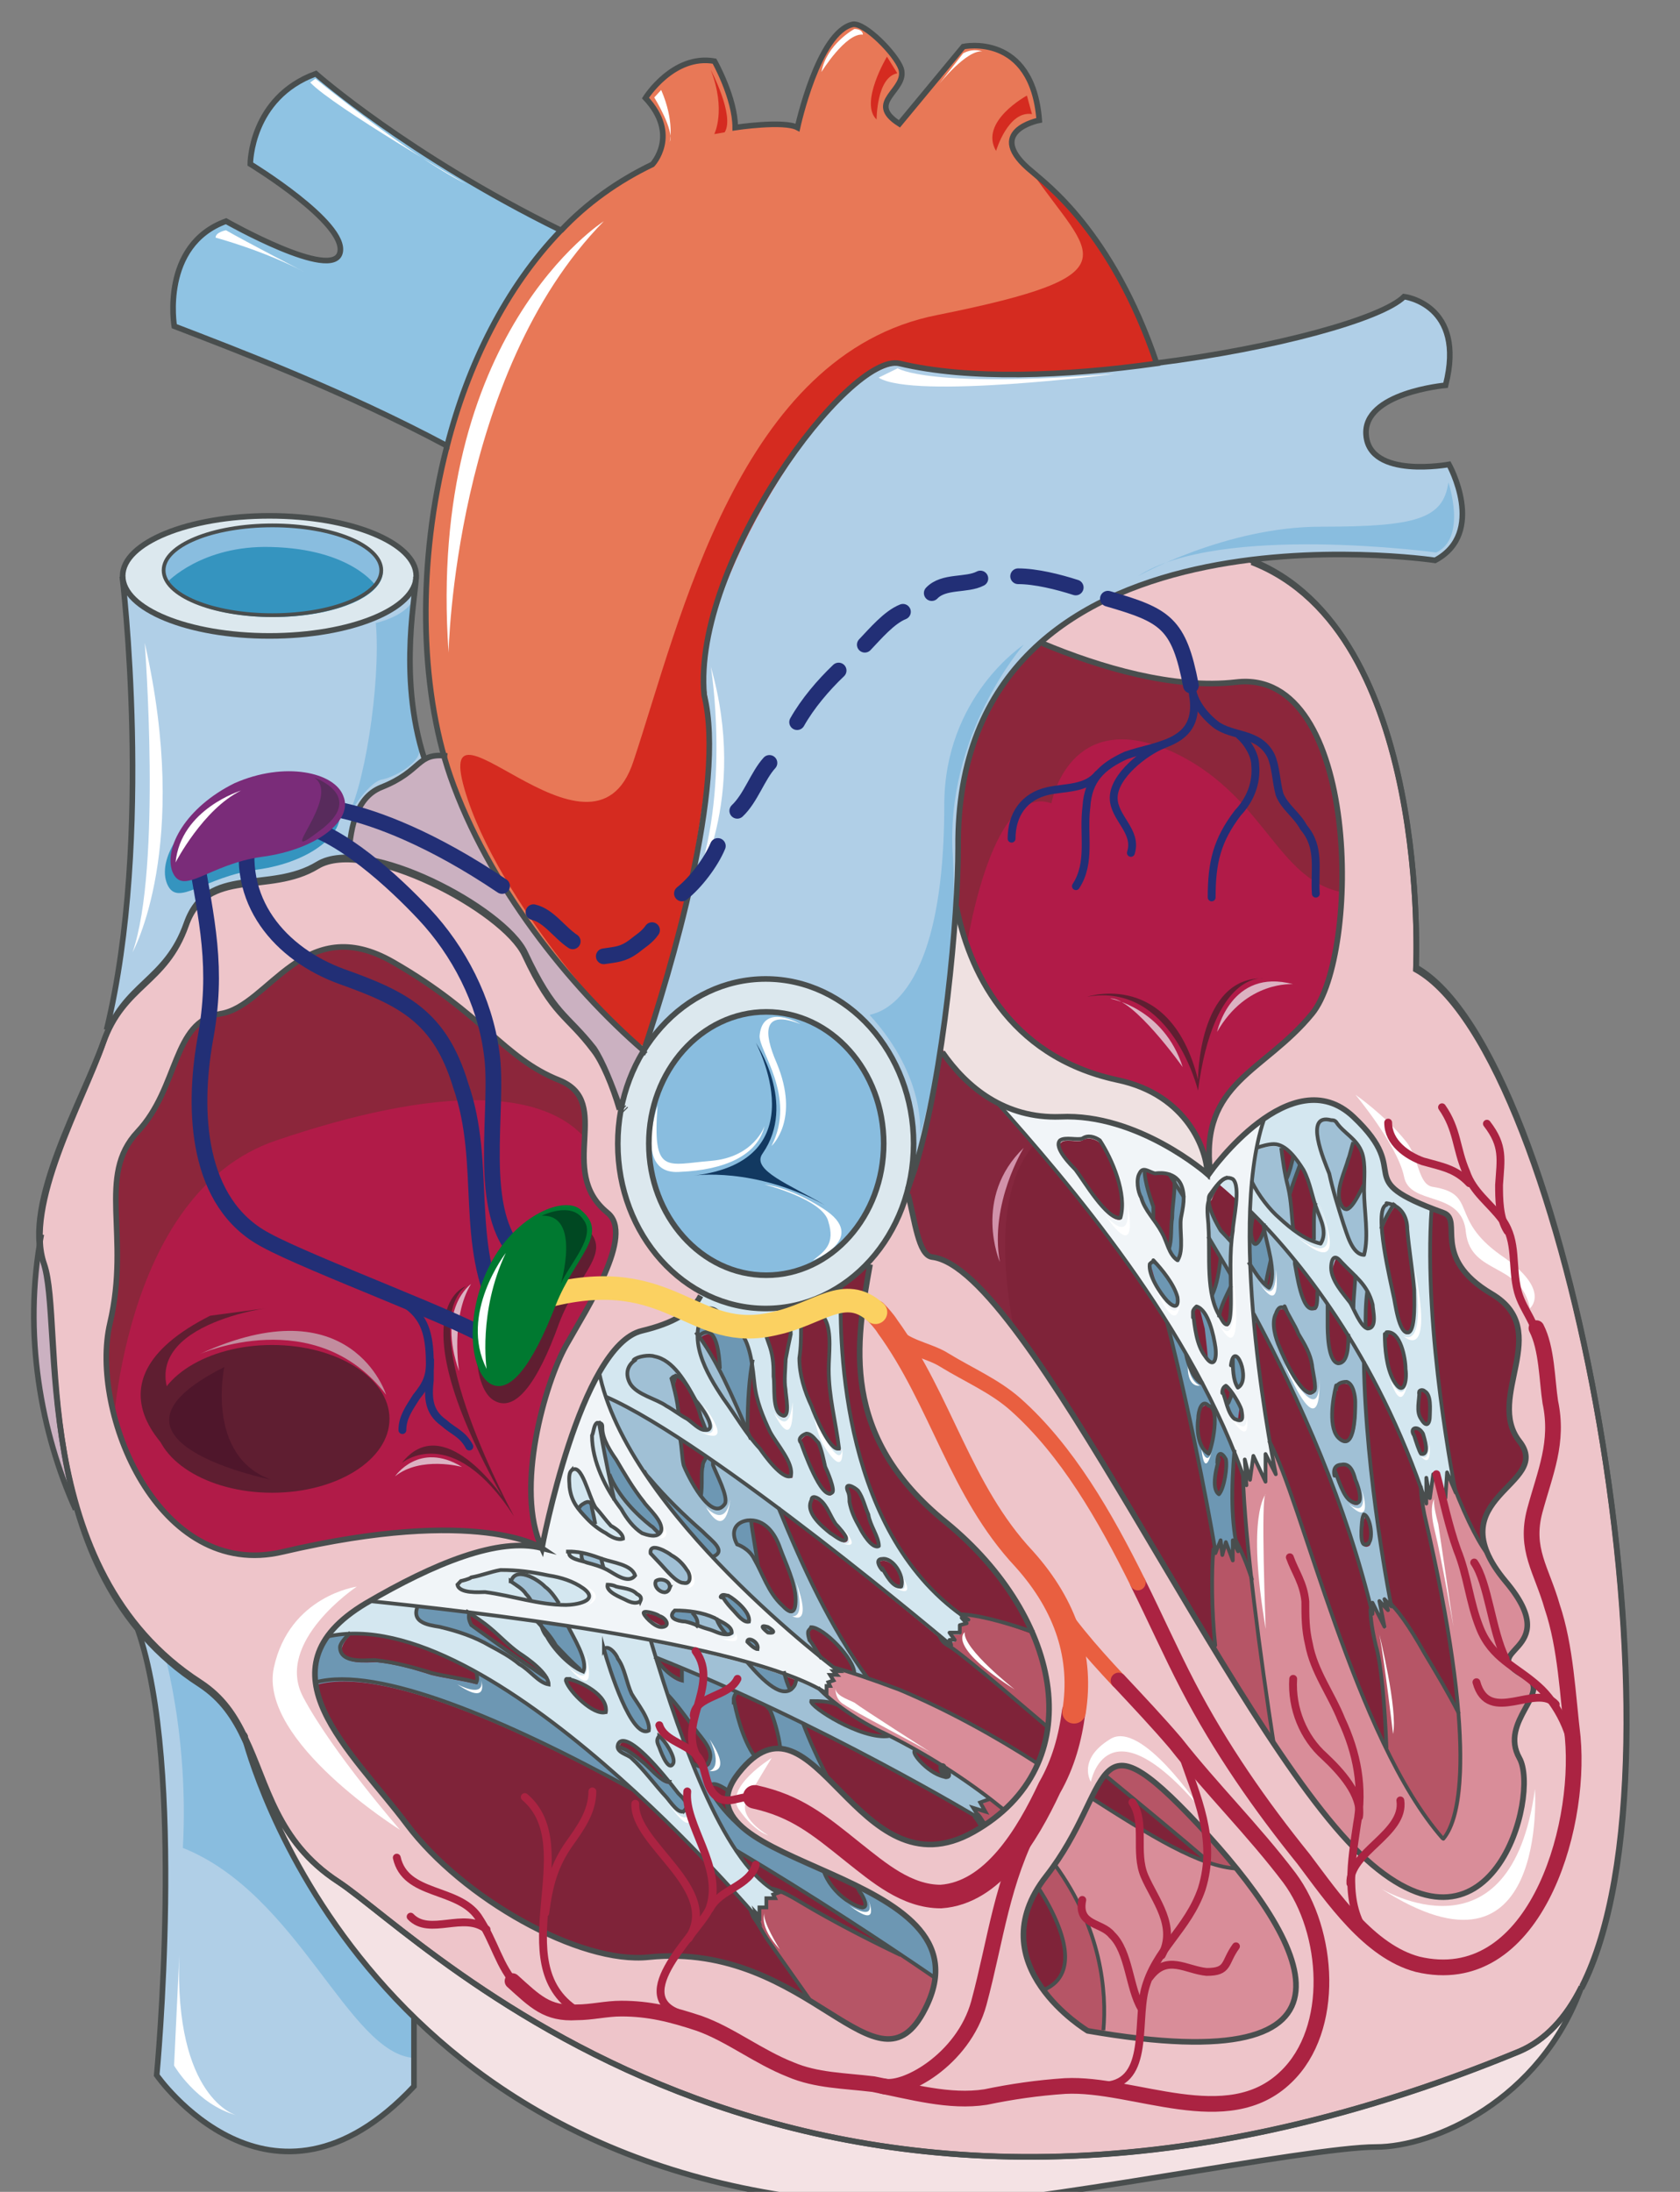 <svg xmlns="http://www.w3.org/2000/svg" version="1.0" viewBox="0 0 359.169 468.472"><rect x="0" y="0" width="359.169" height="468.472" fill="#808080" stroke="none"/><defs><clipPath clipPathUnits="userSpaceOnUse" id="a"><path d="M5.996 3.998H364.74v468.835H5.996z"/></clipPath></defs><path clip-path="url(#a)" d="M21.307 332.319C8.735 310.672.6 280.769 13.912 245.33l7.395 86.988z" fill="#cbb1c1" fill-rule="evenodd"/><path clip-path="url(#a)" d="M16.83 238.695c18.469-40.575 9.634-115.05 9.634-115.05l62.762.4c.36 3.957-8.515 37.057 13.632 58.324C214.71 289.105 98.82 364.74 98.82 364.74c-11.473 10.634-10.354 81.51-10.354 81.51-30.621 32.301-54.646-2.718-54.646-2.718s7.035-81.15-8.116-104.017l-8.874-100.82z" fill="#b0cfe7" fill-rule="evenodd"/><path d="M26.424 123.405c0-7.056 14.011-12.792 31.261-12.792 17.27 0 31.261 5.736 31.261 12.792 0 7.076-13.991 12.792-31.261 12.792-17.25 0-31.261-5.716-31.261-12.792z" fill="#dce8ee" fill-rule="evenodd"/><path d="M33.54 347.67s7.035 20.107 5.556 47.29c24.745 9.835 35.459 44.114 49.49 44.893l.36-11.812-6.276-24.026-36.558-54.767-12.572-1.579z" fill="#89bddf" fill-rule="evenodd"/><path d="M75.234 188.606s-2.598-16.57 6.277-20.128c8.874-3.538 7.395-7.496 14.41-6.696 6.657.4 41.016 59.144 49.89 63.481 8.855 4.338-1.858 40.616-1.858 40.616l-32.5-51.649-36.219-25.624z" fill="#cbb1c1" fill-rule="evenodd"/><path d="M34.979 122.206c0-5.337 10.493-9.674 23.426-9.674 12.952 0 23.425 4.337 23.425 9.674 0 5.357-10.473 9.674-23.425 9.674-12.933 0-23.426-4.317-23.426-9.674z" fill="#3594bf" fill-rule="evenodd"/><path d="M80.371 125.244c.74-.78 1.46-1.979 1.46-3.178 0-5.157-10.694-9.534-23.606-9.534s-23.246 4.377-23.246 9.534c0 .8 0 1.599.74 2.399 0 0 7.395-7.956 22.146-7.556 17.33.4 22.506 8.335 22.506 8.335z" fill="#89bddf" fill-rule="evenodd"/><path clip-path="url(#a)" d="M52.248 371.015S75.914 471.874 198.48 471.874c20.707 0 81.27-12.592 96.022-12.592 14.79 0 47.25-15.75 47.25-55.167 0 0-70.876 74.435-200.877 31.501-62.003-20.468-88.627-64.6-88.627-64.6z" fill="#f4e2e4" fill-rule="evenodd"/><path clip-path="url(#a)" d="M205.875 141.035c-.36 0-4.397-14.152-4.397-14.152s23.626-3.158 43.174-3.558c56.086-1.599 51.688 87.387 51.688 87.387 35.779 19.708 66.04 206.715 21.387 225.224-147.27 60.603-226.982-23.226-245.45-35.459-18.83-12.192-14.392-31.86-28.783-41.335-36.578-23.226-25.865-74.794-30.302-86.987-4.038-12.592 5.916-33.86 10.354-46.092 4.077-12.193 12.912-12.193 16.99-24.385 4.437-12.593 17.349-6.316 27.303-12.593 9.954-5.916 36.178 13.752 40.615 22.827 4.438 9.434 16.95 22.426 19.189 25.184 50.929 67.72 78.232-96.061 78.232-96.061z" fill="#7f2339" fill-rule="evenodd"/><path d="M262.041 372.534s-5.916-45.652 0-45.652c5.917 0 20.628 69.238 20.628 69.238l-20.628-23.586zm7.356 34.699s-61.323-51.968-66.48-55.126c-4.078-2.359-10.354-18.909 44.293 9.474 0 0 23.626 39.376 22.187 45.652z" fill="#b65566" fill-rule="evenodd"/><path d="M185.208 445.09s-14.791-22.066-20.708-29.942c-5.916-7.875-8.874-17.31 7.396-7.875 16.27 9.474 38.417 18.909 38.417 18.909s23.665 4.717 16.27-14.192c-7.396-18.908-35.459-33.06-20.708-39.376 14.791-6.316 39.896 36.218 53.208 31.501 13.312-4.717-7.396-31.5-7.396-31.5l14.791 11.032 17.71 36.219-8.835 18.908-23.666 12.592-66.48-6.276z" fill="#b65566" fill-rule="evenodd"/><path d="M162.022 282.789s-6.636-21.307-38.377 7.475c-17.71 15.75-32.86 15.75-32.86 15.75L64.561 332.4l2.239 27.983c31.02-11.034 148.03 72.835 148.03 72.835l1.08-5.116c-72.317-59.844-53.888-145.312-53.888-145.312zm-15.87 7.875s7.395-13.792 7.755 2.358c0 4.318.36 8.635-.72 12.993-.76 2.758-2.238 5.116-2.958 7.875 0 1.199 0 7.475-.76 8.275-4.037 1.959-6.276-11.833-6.276-13.392-.72-6.316.4-12.233 2.958-18.11zm-15.871 35.059c.36-2.399 1.12-5.157 3.678-3.958 1.879.4 3.718 3.958 4.437 5.517 2.599 4.317 3.718 9.434 4.437 14.59 1.12 5.118 4.078 12.193 2.959 17.71-5.917-1.559-9.235-12.592-11.074-17.71-1.479-5.516-2.598-11.033-4.437-16.15v1.56l-.72-3.558c.36.8.72 1.2.72 1.999zm-28.423 34.259c-2.958-.8-6.276-1.2-9.594-1.959-3.678-1.2-7.755-2.399-11.793-2.758-1.879 0-7.755.76-7.395-2.759 0-1.599 2.958-4.357 4.037-5.157 0 0 6.276-2.758 11.074-1.159 4.797 1.56 14.79 7.875 13.671 13.792zm-.72-12.233c-1.478-1.559-.4-4.317.72-5.516 2.239-1.96 4.438-.76 7.036 0 4.397 1.998 7.356 5.916 10.314 9.874 3.318 4.717 11.833 9.434 12.192 15.75-4.077.4-11.073-6.316-14.031-8.675-5.917-3.917-16.23-11.433-16.23-11.433zm41.695 33.5c-1.479 0-4.437-3.558-5.516-4.357-1.48-1.16-3.358-2.759-5.197-3.119v.76c-2.199-1.16-.36-3.118 1.12-3.118 2.598-.8 5.916 1.16 7.395 2.718 1.479 1.2 5.516 6.716 2.198 7.116zm3.318-5.517c-4.037-3.957-6.636-10.234-10.313-14.99h.36l-.76-.76c0 .4.4.76.4.76-1.12-1.96 2.558-1.56 4.037-.76 3.318 2.358 6.636 6.676 9.235 10.234 1.119 1.559 4.077 4.317 2.598 7.075-1.48 1.6-4.437-.4-5.557-1.559zm14.791 16.95c-2.958-1.599-7.395-6.316-8.874-9.474-1.12-5.117 8.874 3.558 9.594 4.317 1.839 2.758 3.678 7.516-.72 5.157zm4.038-14.591c-4.437.4-7.396-11.433-8.115-14.591v1.199-1.2c.36-1.159 1.12-1.958 2.598-2.358 2.199-.4 4.038 2.758 5.157 4.757 1.12 2.359 4.438 11.393.36 12.193zm16.23 28.343c-2.918-1.96-5.157-5.117-5.876-8.235h.36c2.958-2 7.395 4.717 8.474 7.075 2.239 3.918-.36 3.158-2.958 1.16zM283.388 232.38l-12.552 3.557-12.553 14.151-7.355-6.676-20.708-6.276c15.91 12.952 28.823 90.106 29.543 94.823v.4l1.119-2.759.76 2.759.719-2.759 1.12 3.918V329.6l1.478 1.96c-7.755-28.344 18.43-99.18 18.43-99.18zm-14.75 25.584c1.119-5.477 3.677-10.234 5.916-15.351l.36.8c1.478-3.159 2.198 2.358 1.838 3.557-1.08 5.117-4.437 10.234-5.916 15.351-.36.36-.72 1.16-1.08 1.959-.759 1.559-1.479 2.758-2.238.8-.36-2 .76-5.517 1.12-7.116zm-1.48 16.55c-.36 3.158-1.839 6.276-2.958 9.434-.36 1.2-1.48 7.076-2.958 6.676-1.84-.36-1.48-4.717-1.48-5.877.76-5.116 3.319-9.834 6.277-14.191v1.2c1.879-1.2 1.479 1.558 1.12 2.758zm-9.954-9.834c.36-3.159 0-9.475 3.318-11.433l-1.12 1.958c.76-1.559 2.6-4.317 4.798-3.118 1.839 1.16 1.12 4.318.76 5.877-.76 3.158-1.88 6.316-3.319 9.474-1.119 3.118-.76 7.076-2.958 10.234-3.718-1.6-2.238-9.874-1.479-12.992zm-7.755 3.917c-2.958-1.959-2.599-7.075-2.958-10.234-.36-1.958-3.318-10.233 0-10.233l-.76.8c2.599-2.36 4.437-.4 5.197 3.157.72 2.759 0 5.877-.4 8.635-.36 2.359.4 5.916-1.08 7.875zm1.839 5.917v-1.6.8c.36-1.16 3.318 1.959 3.677 2.359 1.48 2.358 1.84 5.117 2.599 7.875.36 3.558 1.12 8.275.72 12.193-3.319.799-4.798-5.877-5.157-8.235-.36-4.758 0-9.875-1.84-14.192v.8zm6.995 36.577c-2.198-1.559-2.198-5.476-2.198-7.475 0-1.56 1.12-4.317 2.598-2.758 2.199.4.36 9.074-.4 10.233zm2.24 8.275c-1.48-.8-.36-5.916.359-7.475l-.36.8c-.36-1.6.72-2.36 1.48-.4.719 1.559-.36 6.276-1.48 7.075zM262 293.782l-.36-.4c2.559-2.358 1.84 4.358 1.44 5.517-2.2 6.316-2.559-3.158-1.08-5.117z" fill="#6d97b3" fill-rule="evenodd"/><path d="M210.672 382.408h3.318c-50.53-20.108-51.648-111.092-79.671-103.977a50.089 50.089 0 0 0-8.515 3.518c-8.835 4.757-1.08 39.816-9.954 48.85-8.475 9.075-33.22-7.875-39.097-.4-7.035 9.475-11.473 16.151-11.473 16.151 29.543-26.784 144.313 42.534 144.313 42.534l-1.48-2.358 2.56.8-.72-1.96 2.598-1.199-1.879-1.959zm-60.483-79.552c1.08 3.518 1.839 7.076 2.558 10.634.36 1.56 3.318 6.676 2.24 8.275-2.6 4.317-8.156-6.316-8.516-8.275-1.479-5.916-.36-12.992-2.958-18.509h-.36c2.958-3.158 6.276 6.276 7.036 7.875zM127.283 330.8c-2.958-.4-6.276-.4-7.356-3.918-.4-.8 0-3.958 0-4.357h-.4c0-2.359 1.12-5.117 3.718-5.117 4.038-.76 8.835 5.916 11.074 9.074 5.516 7.076-2.599 5.117-7.036 4.318zm18.469 18.109c-4.438-.36-16.99-7.876-9.235-12.593l-.72 1.959c3.319.8 7.356 2.758 10.314 4.757 3.318 1.959 5.157 5.877-.36 5.877zm-6.277-22.427c-4.797-3.558-11.073-10.633-10.353-17.35.4-2.358 1.479-3.517 3.717-2.758v-.76c2.2 3.918 3.318 7.476 6.277 10.634 3.318 4.318 7.355 7.876 11.073 11.393 2.199 2 5.876 4.758 1.44 5.517-4.398.4-9.195-3.918-12.154-6.676zm30.262 34.26c-3.318 4.717-11.073-7.476-13.672-10.234-2.958-3.558-4.037-6.317-4.037-11.433l1.08-.8c-1.08-5.477 7.755 2.399 8.114 3.158 2.958 2.758 11.833 14.591 8.515 19.308zm-2.598-17.31c-2.559-2.758-4.038-6.716-5.917-9.874-1.08-2.359-3.318-3.158-3.318-3.158-1.839-2.759-.72-5.117 1.88-5.117 3.677-.4 5.876 2.758 6.995 5.916 1.479 3.158 3.318 7.476 3.318 11.034 0 3.158-1.12 3.158-2.958 1.199zm6.276 4.717c3.318-.4 11.433 8.275 8.875 11.033-2.959 2.759-7.396-6.316-9.235-8.275-.76-2.358 0-1.998.36-2.758zm0 15.75c2.598-.4 4.437.4 6.996 1.16 2.958 1.199 9.994 1.999 11.073 5.916-5.517 2.359-18.07-5.916-18.07-7.076zm22.506 10.234c2.239.4 6.636 3.558 7.036 5.517-3.718.4-8.875-5.517-7.036-5.517z" fill="#a0c0d5" fill-rule="evenodd"/><path d="M102.538 317.448s-14.791-23.666-4.437-29.982c0 0-2.959 20.527 4.437 28.423z" fill="#8a534d" fill-rule="evenodd"/><path d="m58.245 197.68-32.5 36.258-7.396 22.067v33.06l7.395 31.54 14.791 22.027s51.33-20.467 75.315-11.793c0 0-.72-2.358.76-15.75 1.838-14.191 32.46-54.367 32.46-54.367l37.697-44.133 13.272-14.152 20.707 29.902s30.262 1.6 37.657 18.909c0 0-1.119-17.71 22.867-26.784 21.786-8.275 13.311-36.218 13.311-36.218l-10.353-44.133-28.063-14.152-45.773-7.915-48.73 33.1-8.875 56.726-5.916 15.75-14.751 18.909-10.354-22.067-22.146-22.027-41.375-4.757z" fill="#b11b48" fill-rule="evenodd"/><path d="M33.06 303.256c0-8.715 11.253-15.79 25.105-15.79 13.871 0 25.105 7.075 25.105 15.79 0 8.735-11.234 15.79-25.105 15.79-13.852 0-25.105-7.055-25.105-15.79z" fill="#5f1e31" fill-rule="evenodd"/><path d="M39.016 312.65s-23.625-16.51 5.917-31.44l11.793-1.58s-33.94 4.718-16.23 25.165l-1.48 7.856z" fill="#5f1e31" fill-rule="evenodd"/><path d="M297.46 415.068v-3.158c0-11.393-.36-50.37-2.958-59.803-2.959-11.034-1.48-18.909 10.353 1.559 11.793 20.467 25.065 45.652 25.065 45.652s-14.751 25.185-32.46 15.75z" fill="#b65566" fill-rule="evenodd"/><path d="M276.792 397.799s-16.27-89.866-8.874-93.024c7.395-3.158 25.104 97.741 57.605 97.741 0 0-39.856 9.434-48.73-4.717z" fill="#d98d99" fill-rule="evenodd"/><path d="m205.575 346.23 1.46.4c-32.46-21.287-26.924-75.714-26.924-75.714l-33.58-1.2-11.433 6.716-7.755 5.917-3.698 14.591c16.61 1.58 79.712 55.207 79.712 55.207l-.38-1.18h1.12l-.74-1.579h1.839v-1.959l1.479-.4-1.1-.799zm-34.319-55.606v-6.696c.36-1.18.36-2.379 1.48-2.379v-.38c1.478.38 2.578-1.179 3.677 1.18 1.48 2.758.74 7.495.74 10.254 0 5.916 1.479 11.433 2.578 17.35-2.199.799-5.157-7.097-6.256-9.075-1.48-3.158-2.599-6.696-2.219-10.254zm-7.375-6.696c0-1.18 1.099-1.58 2.198-1.58l.38-.399c1.839-1.18 2.579 1.979 2.579 3.158 0 1.979-.74 3.938-.74 5.917-.36 1.978-.36 3.937-.36 6.316 0 1.18 1.48 6.296-.74 5.516-1.858-1.179-1.478-6.316-1.478-8.275-.38-1.978-.38-4.337-.74-6.316-.36-1.179-1.48-2.758-1.1-4.337zm-12.912 22.087c-1.48 0-2.959-1.98-4.078-2.379-1.46-.78-2.938-1.959-4.417-3.138-2.219-1.2-6.277-1.979-7.756-4.737-1.099-1.58-.36-3.558 1.12-4.737h-.38c.74-.78 3.318-1.18 4.437-.78 4.418.78 6.636 5.517 9.215 9.055.38 1.199 4.797 7.115 1.858 6.716zm18.448 9.854c-2.218.4-5.916-4.338-7.015-5.917-2.579-3.538-5.177-7.495-7.376-11.033-4.058-5.137-8.495-12.633-4.058-18.929v.38c1.1-.78 1.84-.38 2.579.4.74.78 1.479 1.579 2.219 2.358 1.099.4 2.198 1.2 2.938 1.98 2.218 2.758 2.218 7.495 2.578 11.053.74 3.537 2.219 7.095 3.698 10.253 1.1 2.759 4.797 6.696 4.437 9.455zm1.84-7.096c-.38-.8.359-1.58 1.099-1.979 1.119 0 2.218 1.18 2.578 1.979 1.12 1.579 1.48 3.158 1.859 5.117 0 .8 1.839 5.137 1.1 5.536-1.84 1.96-6.277-9.874-6.637-10.653zm9.953 20.507c-.74 1.18-2.938-.78-3.318-1.179-1.839-1.18-5.896-4.337-4.417-7.096 0-1.199 1.459-.4 1.839 0 1.479 1.18 2.218 3.538 3.678 5.117.38.4 2.598 2.379 2.218 3.158zm2.579-2.758c-1.1-1.579-1.84-3.558-2.199-5.137 0-.78 0-1.959-.38-2.358-.36-2.359 1.859-.78 2.219 0 1.1 1.579 1.839 3.158 2.218 5.117.74 2.378 2.579 4.737 2.22 6.715-1.48.4-3.699-3.158-4.078-4.337zm8.874 13.012c-1.479 0-3.338-2.758-4.077-3.937v.38c-.72-.78-1.46-2.36 0-2.36 2.218-.399 4.797 3.559 4.077 5.917z" fill="#d4e7f0" fill-rule="evenodd"/><path d="M304.815 394.64s17.71 5.517-.36-70.556c-2.598-11.034 2.2-17.75 7.036-5.517 10.674 28.383 12.513 11.433 16.95 12.992 0 0 14.751 108.774-23.626 63.082z" fill="#d98d99" fill-rule="evenodd"/><path d="M23.925 308.733s1.48-53.548 35.06-64.96c33.599-11.434 60.183-12.613 68.658 3.137l-2.579-18.508-21.407-20.468-31.001-15.77-35.079 18.508-19.568 30.722-2.219 34.659 8.136 32.68z" fill="#8c263b" fill-rule="evenodd"/><path d="M233.938 443.491s17.75-42.574-44.293-72.516c-16.27-7.915-28.103-22.106 2.918-9.474 31.021 12.632 60.564 41.015 75.355 37.857 0 0 45.772 52.008-33.98 44.133z" fill="#d98d99" fill-rule="evenodd"/><path d="M300.378 239.415s-16.23-10.234-16.95-11.033c-.36-.8-17.709 6.316-17.709 6.316l-6.996 16.55-18.109-13.392s39.856 51.209 52.768 107.535v-2.359l2.958 5.117-1.119-5.517 1.48 1.6-.72-1.96 1.479 1.56s-18.47-92.584 11.033-91.025l-8.115-13.392zm-29.142 35.858c-1.84-.8-2.919-3.558-4.398-5.516-1.479-2.36-3.717-3.918-5.556-6.317-1.08-1.159-3.318-5.117-2.559-7.075h-.4c0-.4.4-.4.4-.8 1.84-3.158 4.797-5.117 8.115-2.358 2.958 2.358 3.318 5.916 3.318 9.074.36 3.558 2.958 10.234 1.08 12.992zm9.594 22.467c-2.199 2.358-6.636-7.476-7.356-9.475-.36-1.559-1.479-5.117-.76-7.075.4-1.2 1.48-1.96 2.24-.8l-.4-.8c1.119 2 2.238 3.958 3.358 5.917 1.079 2.359 2.198 4.357 2.558 6.716.36.8 1.12 5.117.36 5.517zm.4-17.75c-2.959.8-4.078-7.875-4.078-9.834-.72-5.117-.36-10.633-1.839-16.15-.76-3.558-1.12-7.116-1.12-11.033h.36c1.48-1.6 4.078-.4 5.197 1.159 3.678 4.757 1.08 12.632 1.08 17.75 0 2.358 2.238 17.709.4 18.108zm6.236-13.791-.36.8c5.157 1.598 1.48 14.19 1.48 18.108-.36 1.2 0 6.716-2.2 6.316-2.598 0-2.238-6.676-2.598-7.875 0-5.117 0-13.791 3.678-17.35zm-1.84 30.341.4.8c-.4-1.2.72-1.959 1.84-1.56 1.838.36 1.838 2.76 2.198 4.318 0 1.959 0 10.234-3.678 7.875-2.598-2.358-1.479-8.674-.76-11.433zm3.319 24.825c-1.48-.76-2.559-5.117-3.318-7.075v1.159c-.36-1.16 0-1.959 1.12-2.359 1.838 0 2.598 1.999 3.317 3.558.36 1.56 1.84 6.316-1.12 4.717zm2.958 2.759c1.12.4 1.839 5.916.76 6.316-2.239 1.199-1.48-4.318-1.48-5.117l.36.8c-.36-.4 0-1.2.36-2zm.36-72.077c-1.08 1.96-4.038 10.234-5.517 5.117-.72-2.758.72-6.716 1.48-9.074.36-1.2 1.119-3.958 2.198-4.718v.4c3.318 1.96 3.718 4.717 1.839 8.275z" fill="#a0c0d5" fill-rule="evenodd"/><path d="M315.929 232.779s-15.511 3.958-23.986 1.2c-21.067-7.116-33.66 17.309-33.66 17.309s30.302 21.627 46.572 70.397v-5.876l.76 4.717.72-5.517 2.598 5.517.36-5.517 1.838 4.317s-15.15-74.754 4.798-86.547zm-33.22 33.06c-3.358-.8-6.676-2.758-9.275-5.117-2.558-2.758-6.995-8.275-6.995-12.592v1.559c-1.84-3.118 3.677-4.717 5.916-4.717 2.958 0 4.797 3.158 6.276 5.516 1.839 2.759 2.199 5.917 2.958 8.675.72 1.959 2.199 4.717 1.12 6.676zm1.839-26.384c.36.4.72.4 1.079.8 1.879 2.358 4.437 3.557 5.557 6.675.76 2.359.76 5.517.76 7.876 0 4.357.719 9.834 0 13.791-2.96 0-4.078-4.717-4.838-6.716-1.08-3.518-1.839-7.075-2.918-10.593-.76-2.759-5.197-13.392.36-11.833zm8.115 44.493c-1.84 0-3.318-3.958-4.078-5.117-1.479-1.999-3.678-4.717-4.037-7.475 0-1.2.36-3.159 1.838-2l-.36-.759c2.56 3.118 6.277 5.877 7.396 10.594.36 1.2 1.08 5.117-.76 4.757zm5.556 11.393c-1.839-2.758-1.839-6.676-1.839-10.234v.8c0-.4 0-.4.36-.8 2.599-.4 3.678 5.517 3.678 7.476.36 2.758-.36 6.316-2.199 2.758zm2.958-10.234c-2.238.8-2.958-6.676-2.958-7.875-.36-1.959-4.437-18.469-1.479-19.668v-.4c2.599.8 4.038 3.158 4.437 5.917 0 4.317.72 8.634 1.08 12.992 0 1.159.76 8.235-1.08 9.034zm2.559 25.585c-.36 0-1.08-2.359-1.48-3.558-1.079-1.959 1.12-2.359 2.24-.4.36.8 1.479 4.757-.76 3.958zm2.239-7.876c-.36 1.96-.76 2.759-2.24.8-.719-1.599-.359-4.357 0-5.916l-.359.8c0-1.6.76-1.2 1.48-.8 1.119.8 1.119 3.557 1.119 5.116z" fill="#d4e7f0" fill-rule="evenodd"/><path d="M219.187 294.262s-18.069-58.685 19.908-55.527l-18.429-7.115-29.542-36.658-12.552 31.141 8.155 32.3 15.47 22.867 16.99 12.992z" fill="#85273e" fill-rule="evenodd"/><path d="m276.033 229.98 1.439-.719c-.36 0-1.08.36-1.44.72z" fill="#d192aa" fill-rule="evenodd"/><path d="m276.033 229.98-12.153 8.675-5.197 11.833s-23.985-22.866-55.046-26.424c-4.438-.4 46.571 44.933 62.802 93.783v-5.516l.76 4.357.719-5.117 2.598 5.517.36-5.917 1.839 4.318s-14.392-70.917 3.318-85.508zm-36.538 30.742c-2.958.4-7.755-7.875-9.235-10.234-1.119-1.2-5.196-4.717-3.358-6.316.76-.8 3.358 0 4.438-.4 1.12-.8 2.598-.4 3.718.4 2.558 3.958 5.916 11.433 4.437 16.55zm9.954 17.75c-1.48-1.6-4.038-5.517-3.678-7.876.36-.8 1.08-.8 1.48-.4l-.76-.8c1.838 1.96 4.797 5.517 5.196 8.276.72 2.358-.76 1.959-2.238.8zm2.598-8.676c-1.839-1.199-2.598-3.957-3.718-5.916-1.479-2.758-3.317-4.717-4.397-7.475-.4-1.2-1.12-3.958-.4-5.117 1.12-1.6 1.88-.4 3.718-.4 0 0 3.678-.4 5.157 2.758 1.12 1.96.36 4.717 0 7.076s.76 7.116-.36 9.074zm5.517 20.468c-1.839-2.358-2.199-6.276-2.199-9.434v.8c-.36 0-.36-.4 0-.8v-.4.4c0-.4 0-.8.36-1.2 2.598.4 4.078 6.317 4.437 8.675.36 2.359-.72 4.717-2.598 1.96zm.76-27.583c0-1.56-.76-4.717.719-6.276.76-2 2.598-5.517 4.437-3.958 2.239 1.599.4 9.075 0 10.634-.72 5.116-.36 10.273-.36 15.39 0 1.56.36 7.875-2.198 3.518-3.358-4.717-1.879-13.392-2.599-19.308zm5.916 40.615c-1.839-.8-2.239-3.957-2.958-5.916l.36.8c-.36-.4-.36-1.2.36-1.6 1.119.8 2.957 3.558 3.317 5.117.76 1.999.4 2.758-1.08 1.6zm.36-6.316c-1.12-1.559-.72-4.317-.72-6.316l-.4 1.2c.76-5.917 4.078 3.557 1.12 5.116z" fill="#f1f5f8" fill-rule="evenodd"/><path d="M206.315 204.396s5.157-37.417 18.469-32.7c0 0 3.678-20.867 25.824-11.033 22.107 10.273 22.506 31.54 41.655 30.341v-30.741l-16.95-21.667s-25.105-9.434-25.824-9.434c-.72 0-31.341-2-31.341-2l-24.385 29.983 12.552 47.251z" fill="#8c263b" fill-rule="evenodd"/><path d="M202.957 180.33s-1.839 42.575 35.778 50.45c14.751 3.158 19.548 15.75 19.548 20.468 0 0-15.47-13.392-32.1-12.593-22.107.8-32.1-28.382-32.1-28.382l8.874-29.942z" fill="#efe1e1" fill-rule="evenodd"/><path d="M111.812 105.496c-26.604-17.71-58.005-29.122-74.275-35.438 0 0-2.958-17.31 10.714-22.427 0 0 23.286 12.992 24.765 6.676 1.479-6.296-19.209-18.888-19.209-18.888s0-14.172 13.672-19.309c0 0 26.964 23.626 69.438 41.355l-25.105 48.031z" fill="#8fc3e3" fill-rule="evenodd"/><path d="M158.704 238.695c-16.23-4.717-50.17-37.817-62.003-72.476-13.671-40.175-1.479-110.293 42.814-130.8 0 0 5.917-6.277-1.479-14.152 0 0 5.917-9.474 14.751-7.915 0 0 4.438 7.915 4.438 14.191 0 0 10.353-1.559 13.312 0 0 0 4.397-20.467 11.792-22.066 2.599-.4 9.235 6.316 10.354 9.474 1.84 4.717-7.755 6.676-.4 11.433l13.672-16.15s14.751-3.158 16.23 15.75c0 0-12.152 1.96-1.479 11.034 3.718 2.758 28.783 20.467 33.58 77.593-25.065 3.158-45.732 36.258-45.732 36.258 1.079-24.026 1.079-72.516-17.75-72.516 0 0-36.897 22.066-38.376 81.95-.72 28.383 6.276 78.392 6.276 78.392z" fill="#e87857" fill-rule="evenodd"/><path d="M166.42 404.855c-21.788-11.433-38.398-100.84-38.398-100.84l-7.755.4-4.437 26.385s-26.604-7.876-45.812 1.579c-19.209 9.454-7.016 20.487-7.016 20.487 33.24-20.887 99 57.485 99 57.485l-.38-1.179.74.4v-1.959l1.479.38.38-1.96 1.479-.399-.38-.78h1.1zm-25.485-33.48c1.119.78 3.697 4.717 2.958 5.896-1.1 1.98-2.958-3.538-2.958-3.538a2.712 2.712 0 0 1 0-2.358zm-5.537-9.055c1.12 1.96 4.057 5.497 3.338 7.876-3.698 1.958-8.495-13.392-9.614-17.33v.38-.78.4c1.12-1.18 2.578.78 3.318 1.58 1.12 2.358 1.479 5.116 2.958 7.874zm-10.714-40.975c1.12-.38 1.86 0 2.22 1.2 0 0 1.478 12.592 3.697 18.508.74 1.18 2.578 5.497-.74 4.717-1.839-.78-2.958-5.116-3.697-6.695-1.48-4.338-2.579-9.055-2.22-13.792 0-1.18-.359-3.138.74-3.938zm-13.292 34.66c-2.218-1.56-4.437-3.139-6.655-3.938-3.318-1.96-6.636-3.138-10.334-4.318-.74 0-6.656 0-5.177-3.937.74-1.98 4.437-1.2 5.916-.8 3.698.8 6.656 2.758 9.974 5.117 2.219 1.979 4.058 3.558 6.276 5.117 1.84 1.579 5.917 4.737 5.917 7.096-2.219-.78-4.078-3.158-5.917-4.338zm5.537-5.897c-1.839-2.759-1.839-6.696-4.057-9.055-1.1-1.179-2.579-1.978-3.698-3.158v.4c1.12-3.558 5.916-.4 7.395 1.18 2.579 1.958 3.698 4.716 4.797 7.874.74 1.96 4.438 7.876 3.318 9.835-2.958-.78-6.276-4.318-7.755-7.076zm12.932 16.15c-2.958.78-8.135-4.337-8.854-7.096h1.099-.74c2.579.4 9.235 3.538 8.495 7.096zm16.99 20.867c-1.48 1.18-3.698-1.978-4.058-2.758-2.598-2.758-4.797-5.916-7.755-8.275-.74-.78-3.338-1.579-2.598-2.758 0 0 .38-5.897 12.932 10.254.38.38 2.219 2.358 1.479 3.537z" fill="#d4e7f0" fill-rule="evenodd"/><path d="M119.568 282.729c4.057-10.634 11.433-14.971 5.896-20.088-3.678-3.558-14.032.78-19.928 11.413-5.557 10.633-4.077 22.846 0 25.225 4.417 2.738 9.234-3.158 14.032-16.55z" fill="#5f1e31" fill-rule="evenodd"/><path d="M178.192 357.583h1.1s-53.468-40.135-51.63-72.036c0 0-11.792 14.97-12.172 26.784-.36 15.73.38 18.488.38 18.488-.74 0-1.86-.779-5.917-.4-8.115.4-22.866.4-22.866.4l-13.652 11.014s82.63 7.495 103.278 20.467v-1.559l1.12-.4-.74-.4 1.099-.379-.74-1.18h1.48l-.74-.799zm-31.341-21.647c.74.78 1.1 3.158-.38 2.759-1.839-.4-3.678-2.759-4.797-3.938-.74-.78-2.578-2.358-2.578-2.358-.36-2.759 4.437 0 4.797.4 1.1.779 2.218 1.558 2.958 3.137zm-18.809-31.48c.72 0 .72.38.72 1.179 0 1.959 2.219 4.717 2.958 6.696 1.84 3.138 3.698 6.296 5.897 9.034 1.119 1.2 4.437 4.338 3.697 6.316-.74 1.56-2.958.78-4.057 0-1.84-.8-2.958-3.158-4.438-4.737-2.938-4.317-6.256-10.234-5.896-15.73 0-.8 0-2.759 1.12-2.759zm-5.536 10.233c1.839-2.358 3.318 5.497 4.797 7.876 1.1 1.179 2.199 2.738 3.318 3.917.74.4 2.938 1.58 2.578 2.758-1.12.4-2.578-.78-3.318-1.179-1.479-.78-2.958-1.959-4.437-3.138-1.839-1.979-3.318-3.938-3.318-6.696-.36-.78-.74-2.758.38-3.538zm-1.48 16.91h.74m0 0v.4c2.579 0 4.797.8 7.376 1.579 1.839.4 5.896 1.18 6.636 3.538-1.48 1.978-4.418-.4-5.897-1.18-1.479-1.179-2.958-1.179-4.437-1.579-.74-.38-4.417-1.179-3.678-2.358m-.74 11.413c-5.896 0-11.432-2.359-16.97-2.758-1.478 0-5.895.4-6.275-1.56l1.12-.799c-.38 0 1.478-.38 2.198-.78 1.859-.8 3.697-1.179 5.916-1.579 3.678 0 6.996.4 10.314 1.18 2.958.4 5.177 1.179 7.755 2.758 3.678 2.758-2.218 3.158-4.057 3.538zm15.851-.78c-.74.4-2.199-.4-2.938-.8-1.12-.379-4.437-1.178-4.058-2.738 0 0 1.1 0 1.84.38 1.478.4 3.317.4 4.796 1.58.36.4 1.1.779.36 1.578zm4.797 5.517c-1.839 0-4.417-2.758-4.057-3.158.38-.4 2.958.4 3.318.4 1.479.38 2.598 2.358.74 2.758zm1.48-8.275c-.36 1.959-3.679 0-2.959-1.959 1.12-.4 3.338.38 2.958 1.959zm8.474 8.655c-1.839-.78-3.318-1.18-4.777-1.58-1.12 0-4.058-.379-2.958-2.358h.74c2.958 0 5.536 0 8.474 1.58 1.12.399 3.698 1.578 3.698 3.157-1.839.78-3.698-.4-5.177-.8zm5.537-3.938c-1.1-.78-1.84-1.959-2.579-2.758-.36 0-.74-.38-.36-.38.36-.4 1.1 0 1.46 0 1.479.78 4.797 3.538 4.797 5.497-1.46.4-2.579-1.56-3.318-2.359zm2.958 6.696c-.38-1.18 2.219 0 2.219 1.58-1.12 0-2.219-1.58-2.219-1.58zm4.058-2.358s-2.22-1.58.36-.78c2.218 1.18-.36 1.18-.36.78z" fill="#f1f5f8" fill-rule="evenodd"/><path clip-path="url(#a)" d="M302.617 207.154s4.437-92.943-53.168-89.785c-57.605 3.158-47.252 9.474-47.252 9.474s35.419 22.027 62.003 18.869c26.584-3.118 26.584 58.284 16.27 70.877-10.354 12.632-23.626 14.191-22.147 34.659 0 0 17.71-25.185 30.982-12.593 13.312 12.593-1.44 12.992 19.228 20.468 4.437 1.559-2.958 9.434 10.314 17.31 13.312 7.875-1.48 22.066 5.916 31.5 7.396 9.475-18.069 11.833-2.958 29.942 13.312 15.75-7.356 14.192 4.437 20.468 5.557 3.158-5.916 9.474-1.479 17.31 4.437 7.875-5.916 47.25-33.98 20.507-28.062-26.784-71.236-125.204-91.544-127.603-4.077-.36-4.077-16.11-7.395-18.109-2.199-1.16-3.678 3.958-5.157 14.991-2.599 17.31-9.594 39.376 15.51 59.844 25.105 20.467 31.022 51.968 5.877 66.12-25.105 14.191-33.94-33.06-50.21-12.593-16.23 20.468 55.407 20.108 39.896 50.41-10.354 20.467-24.745-14.551-59.084-11.033-14.751 1.599-39.856-12.593-51.689-28.343-11.833-15.75-32.5-33.06-8.874-47.252 14.79-8.674 28.422-14.151 37.657-11.792 0 0-13.272-9.075-55.367.76-26.583 6.315-41.375-29.903-36.937-48.811 4.437-18.909-2.958-31.501 5.916-40.936 8.875-9.474 7.396-23.625 17.71-25.224 10.353-1.56 17.749-22.027 36.937-10.994 19.188 10.994 23.626 20.468 35.459 25.185 11.792 4.717-.76 19.308 10.313 28.343 5.917 4.717-4.397 20.468-8.834 28.343-4.438 7.875-11.074 30.701-5.197 43.334 0 0 8.155-43.334 21.427-46.492 13.312-3.118 16.23-9.435 11.833-23.626-4.438-14.151-11.833-7.875-11.833-7.875s-5.517-22.027-10.354-28.343c-5.876-7.875-8.475-7.076-14.75-20.468-4.438-9.434-33.98-25.184-44.294-18.908-10.354 6.316-23.626 0-28.063 12.632-4.437 12.593-13.312 12.593-17.75 25.185-4.397 12.592-16.989 34.659-12.552 47.251 4.438 12.593-4.037 65.76 33.26 89.786 14.751 9.434 10.314 29.902 29.502 42.494 19.229 12.592 101.179 98.82 252.567 36.218 45.772-18.868 14.791-211.032-22.146-231.5zm-70.158 226.783s-23.626-14.151-8.875-33.06c14.792-18.909 8.875-36.218 32.5-11.033 23.626 25.184 39.897 55.126-23.625 44.093z" fill="#eec5ca" fill-rule="evenodd"/><path d="M150.869 148.91c1.838 40.975-17.39 88.226-17.39 88.226 2.958 58.245 38.057 33.06 51.729 29.902 13.272-3.158 19.908-64.96 19.548-85.428-.36-76.794 101.898-61.443 101.898-61.443 11.433-5.916 2.958-20.467 2.958-20.467s-16.99 3.158-17.709-6.317c-.4-9.034 17.35-10.633 17.35-10.633 4.437-17.31-8.875-18.909-8.875-18.909-8.875 7.876-74.595 21.667-107.815 14.192-11.073-2.359-44.293 42.534-41.694 70.877z" fill="#b0cfe7" fill-rule="evenodd"/><path d="M132.04 244.612c0-19.548 14.211-35.419 31.74-35.419 17.53 0 31.742 15.87 31.742 35.419 0 19.568-14.212 35.418-31.741 35.418-17.53 0-31.741-15.85-31.741-35.418z" fill="#dce8ee" fill-rule="evenodd"/><path d="M218.867 245.331s-7.355 11.833-5.117 24.386c0 0-5.916-13.752 5.117-24.386z" fill="#d192aa" fill-rule="evenodd"/><path d="M42.654 289.425s24.765-11.034 39.896 8.674c0 0-7.376-23.665-39.896-8.674z" fill="#c28c9e" fill-rule="evenodd"/><path d="M57.925 316.248s-41.415-8.275-9.974-24.065c0 0-4.078 18.948 9.974 24.065z" fill="#4f162b" fill-rule="evenodd"/><path d="M256.125 233.099s-5.557-23.226-23.666-20.068c0 0 17.75-5.917 23.666 17.71 0 0 0-22.027 13.991-21.628 0 0-10.673-1.599-13.991 23.986zM85.908 312.69s10.713-9.054 23.985 11.394c0 0-21.766-39.716-10.333-49.17 0 0-14.771 4.737 7.755 44.852 0 0-12.552-18.489-21.407-7.076z" fill="#5f1e31" fill-rule="evenodd"/><path d="M138.676 244.772c0-15.57 11.253-28.223 25.105-28.223 13.871 0 25.105 12.652 25.105 28.223 0 15.59-11.234 28.223-25.105 28.223-13.852 0-25.105-12.633-25.105-28.223z" fill="#89bddf" fill-rule="evenodd"/><path d="M161.582 222.865s13.652 25.245-13.312 28.403c0 0 12.932-1.98 28.063 6.296-7.375-4.337-15.87-7.476-13.292-11.033 7.396-10.654-1.459-23.666-1.459-23.666z" fill="#123961" fill-rule="evenodd"/><path d="M84.469 315.529s5.137-7.596 14.311-1.999c0 0-8.795-2.399-14.311 1.999zm16.23-41.095s-7.356 5.157-2.558 18.628c0 0-1.84-11.493 2.558-18.628z" fill="#dcb2c2" fill-rule="evenodd"/><path d="M164.98 375.732s-10.314 6.316-6.996 11.034c3.318 4.737 6.276 5.516 6.276 5.516s-7.015-3.937-4.437-7.875c2.219-3.938 5.157-8.675 5.157-8.675zm68.239 5.118s3.318-17.83 23.306 5.516c0 0-12.593-18.989-19.229-14.631-7.076 4.357-4.077 9.114-4.077 9.114zM76.274 339.114s-17.73 11.813-11.453 23.626c6.276 11.813 20.687 28.343 20.687 28.343s-30.301-18.889-26.963-34.639c3.318-15.35 17.729-17.33 17.729-17.33zm224.224-95.262c-4.437-5.516-10.714-9.874-10.714-9.874s8.875 10.634 10.354 17.35c1.12 6.676 12.552 2.758 13.272 12.192 1.12 9.035 11.793 6.276 13.672 16.11 0 0 4.757-3.917-6.276-11.393-11.074-7.875-4.798-12.992-14.392-14.55-3.318-.4-2.958-6.317-5.916-9.835zm-5.277 159.783s27.783 16.91 32.94-21.267c0 0 2.958 44.453-32.94 21.267z" fill="#fff" fill-rule="evenodd"/><path d="M89.626 160.283c-4.817-16.91-1.12-32.64-1.12-32.64-1.099 3.937-8.155 5.516-8.155 5.516 1.12 12.972-2.598 36.558-6.676 42.455 0 0 4.837-8.635 8.155-9.035 3.338-.78 8.155-3.938 7.796-6.296z" fill="#89bddf" fill-rule="evenodd"/><path d="M30.941 137.397s3.678 48.03-2.598 66.12c0 0 12.552-22.427 2.598-66.12zm7.396 280.47-1.12 23.605s4.798 8.255 13.272 10.614c0 0-13.272-3.538-12.152-34.22zm90.745-370.576s-37.977 24.046-33.18 92.184c0 0 1.12-59.483 33.18-92.184z" fill="#fff" fill-rule="evenodd"/><path d="M220.746 36.978s17.71 11.832 26.184 40.975c0 0-34.299 5.117-54.247 0-15.15-.4-45.052 50.05-41.734 69.358 3.717 19.668-10.714 72.476-12.553 76.034-1.839 3.118-30.262-28.383-38.377-52.409-9.634-28.742 26.584 18.909 35.419-8.275 9.994-29.941 22.546-87.067 65-95.342 43.174-8.675 32.5-12.592 20.308-30.341zm-68.798-22.067s5.197 9.834 2.978 13.372l-2.219.38s2.599-5.097-.76-13.752zm39.896.759-2.219-3.557s-5.936 9.894-2.219 13.432c0 0 0-9.075 4.438-9.874zm28.782 8.715-1.08-3.957s-10.273 5.556-6.595 11.832c0 0 2.558-8.674 7.675-7.875z" fill="#d52b20" fill-rule="evenodd"/><path d="M139.875 20.827s4.398 7.136 3.298 9.515c0 0 1.1-4.358-1.819-11.114l-1.479 1.6zM182.65 6.196s-5.917 3.198-7.036 9.195c0 0 5.176-8.395 8.874-7.995 0 0 0-1.2-1.839-1.2zm23.265 5.197-5.197 6.636s5.957-7.435 9.275-7.036c0 0-1.84-.8-4.078.4z" fill="#fff" fill-rule="evenodd"/><path d="M237.336 213.43s11.473 2 15.51 14.632c0 0-10.673-15.031-15.51-14.631zm22.866 7.116s2.959-13.751 16.23-10.193c0 0-9.954-.8-16.23 10.193z" fill="#dcb2c2" fill-rule="evenodd"/><path d="M270.596 319.366s-4.157 4.358 0 28.783c0 0-1.12-28.783 0-28.783zm36.178.88s-1.479 1.2 0 7.076c1.44 5.876 3.958 20.347 3.958 20.347l-3.238-21.906s-1.44-5.117-.72-5.517zm-11.873 29.102s3.998 16.15 2.918 21.267c0 0-1.798-15.35-2.918-21.267zm-116.269 11.034s-.38 2.758 1.839 3.937c2.218 1.58 15.17 8.255 18.488 10.214 0 0-14.79-9.434-16.27-10.614-1.479-.78-4.437-1.559-4.057-3.537zm27.603-11.513s-4.078 2.798 10.714 12.232c0 0-11.074-8.675-10.714-12.232zm-42.755 59.963s-1.458 2.759 3.259 7.835c0 0-3.978-6.256-3.258-7.835zm-16.649-74.435s2.219 3.878 0 5.037c0 0 3.678 0 0-5.037zm7.036 15.711s4.057.82 3.318-1.24c0 0 2.198 3.279-3.318 1.24zm-14.471-27.224s4.437 4.358 1.479 5.937c0 0 4.437.38-1.48-5.937zm-14.712 15.831s4.378 2.358.38 4.717c0 0 5.457-1.959-.38-4.717zm49.41-35.499s5.597 11.853 5.977 6.336c0 0 .74 7.096-4.098-.8-1.119-1.978-1.879-5.536-1.879-5.536zm-8.794-1.539s3.378 5.917 4.137-1.979c0 0 .74 11.833-4.137 1.98zm-15.83 4.278s6.216 2.738.739-5.857c0 0 7.655 9.754-.74 5.857zm29.102 23.265s5.177 2.719 1.859-2.338c0 0 4.777 5.437-1.86 2.338zm12.232 9.815s3.998 2.398 2.179-2c0 0 3.258 5.198-2.179 2zm-39.895-16.95s4.097 4.797 5.196-1.6c0 0-.74 9.195-5.196 1.6zm19.228 15.83s2.239 7.875-.76 7.496c0 0 4.478 2.738.76-7.496zm-49.21 17.729s6.356 7.096 4.117-2.778c0 0 3.718 12.233-4.117 2.778zm21.427 29.123s5.257 7.435 4.877 1.18c0 0 2.238 8.974-4.877-1.18zM97.74 359.982s5.877 3.158 5.138-.8c0 0 1.819 5.517-5.137.8zm53.968 11.753s2.938 5.596 0 6.796c0 0 5.117.8 0-6.796zm29.822 35.478s5.936 3.898 4.078-1.18c0 0 2.958 6.637-4.078 1.18zm54.607-147.69s5.996 7.475 4.877-2.359c0 0 2.958 13.752-4.877 2.359zm23.346 21.347s5.516 12.592 4.077-9.075c0 0 3.278 24.385-4.077 9.075zm3.277 21.627s5.198 6.676 3.359-2.399c0 0 2.558 11.433-3.358 2.399zm-16.31-28.383s5.197 11.033 5.917 3.158c0 0 0 10.594-5.916-3.158zm30.302-10.234s11.553 9.874 5.237-6.716c0 0 7.795 18.15-5.237 6.716zm25.585 6.716s2.958 17.35-2.239 14.99c0 0 6.636 6.277 2.239-14.99zm-5.197 24.065s2.918 6.676 3.997-.4c0 0-1.079 9.435-3.997.4zm5.916 15.671s2.199 3.558 2.559-1.6c0 0 .72 6.317-2.559 1.6zm-28.542-18.949s7.915 14.951 7.515 3.158c0 0 1.12 16.51-7.515-3.158zm-5.837-18.069s4.118 7.156 4.118-1.998c0 0 1.479 11.113-4.118 1.998zm19.588 48.051s4.078 3.558 2.959-2.798c0 0 2.558 8.315-2.959 2.798zm-31.421-11.753s1.08 3.918 2.159.8c0 0-1.44 5.836-2.159-.8zm-2.878-18.628s0 3.957 2.559 5.157c0 0-2.959.76-2.559-5.157z" fill="#fff" fill-rule="evenodd"/><path d="M309.652 103.098s4.038 11.832-2.598 14.99c0 0-46.452-6.316-63.801 5.077 0 0 18.828-10.593 39.096-10.593 20.308 0 26.184-1.6 27.303-9.474zm-90.785 34.698s-16.99 19.309-15.15 45.293c1.479 25.984-5.917 56.326-7.036 59.444 0 0 1.479-12.193-10.754-25.584 0-.4 15.95-.4 15.95-44.893 0-23.226 16.99-34.26 16.99-34.26z" fill="#89bddf" fill-rule="evenodd"/><path d="M151.968 142.514s4.437 26.823-3.698 47.73c0 0 11.833-19.328 3.698-47.73zm39.956-63.802s6.276 4.358 46.452 1.2c0 0-43.134 5.516-50.53.8l4.078-2zM48.31 49.21s-2.218.4-2.218 1.58c0 0 10.334 2.758 19.188 7.455 0 0-12.912-6.676-16.97-9.035zm19.13-32.38S87.766 33.4 99.58 39.296c0 0-28.443-16.55-33.26-21.667l1.12-.8zm103.696 202.057s-8.015-4.737-8.734 2.379c-.38 3.158 8.015 13.012 2.538 23.666 0 0 6.196-5.517 1.1-17.75-2.919-6.716-2.919-11.453 5.096-8.295zm2.639 50.51s12.152-4.737 2.218-11.074c-7.375-4.757-12.532-5.156-12.532-5.156s12.532 3.178 13.632 7.935c1.479 4.737-.74 6.316-3.318 8.295zm-33.2-33.1s-5.177 14.95 4.797 14.171c9.614-.4 16.63-3.538 18.089-9.834 0 0-2.199 6.696-11.433 7.476-9.614.78-12.553 3.138-11.453-11.813z" fill="#fff" fill-rule="evenodd"/><path d="M72.276 172.535c2.199 5.097-5.536 11.753-17.33 13.332-11.432 1.56-16.969 8.215-19.188 3.118-2.218-5.096 2.959-14.111 13.272-18.808 10.334-4.717 21.028-2.738 23.246 2.358z" fill="#3594bf" fill-rule="evenodd"/><path d="M223.265 339.114c4.077 7.116 9.954 13.792 15.83 20.068" fill="none" stroke="#e95f40" stroke-width="3.358" stroke-linecap="round" stroke-miterlimit="8"/><path clip-path="url(#a)" d="M16.15 322.604c-7.315-16.17-11.353-37.457-7.315-58.764m79.671 167.479v14.59c-30.641 32.68-55.006-2.378-55.006-2.378s6.276-65.78-4.078-95.342" fill="none" stroke="#494e4e" stroke-width="1.199" stroke-miterlimit="8"/><path d="M88.906 123.205c.36 2.379-4.077 20.888 1.839 39.017m-67.959 57.885c10.074-41.355 3.358-96.902 3.358-96.902" fill="none" stroke="#494e4e" stroke-width="1.199" stroke-miterlimit="8"/><path d="M26.224 123.085c0-7.075 14.052-12.832 31.381-12.832 17.35 0 31.381 5.757 31.381 12.832 0 7.096-14.031 12.833-31.38 12.833-17.33 0-31.382-5.737-31.382-12.833m48.291 60.084c.38-5.097 1.12-12.552 7.036-14.911 8.894-3.538 7.415-7.475 14.071-6.676" fill="none" stroke="#494e4e" stroke-width="1.199" stroke-miterlimit="8"/><path d="M34.979 121.886c0-5.297 10.433-9.594 23.266-9.594 12.852 0 23.266 4.297 23.266 9.594 0 5.317-10.414 9.594-23.266 9.594-12.833 0-23.266-4.277-23.266-9.594m223.304 275.913c-5.876-5.077-13.991-11.753-22.146-18.469m-31.021-34.3c2.998 0 8.195 1.16 15.99 3.839m-18.469 2.798c-.76-.38-1.519-1.16-1.919-2.319m23.586 20.068c-10.633-9.034-19.428-16.55-21.667-17.75" fill="none" stroke="#494e4e" stroke-width=".8" stroke-miterlimit="8"/><path d="M202.197 379.37c-.36-.84-.72-.84-.72-1.679" fill="none" stroke="#494e4e" stroke-width="1.679" stroke-linecap="round" stroke-miterlimit="8"/><path d="M210.353 390.243c-1.04-1.159-.68-1.159-1.76-2.318" fill="none" stroke="#494e4e" stroke-width="1.679" stroke-miterlimit="8"/><path d="M222.945 425.382c3.997-1.559 6.556-5.516 3.278-13.831-1.08-2.759-2.559-5.517-4.397-8.315m-56.846.399c1.839.4 3.318 1.2 6.636 3.178 6.616 3.938 14.331 7.896 20.947 11.054m-19.508 9.434a7479.224 7479.224 0 0 0-8.855-12.572c-1.099-1.58-1.838-3.138-2.958-4.717-.36-.4-.36-.78-.74-1.58" fill="none" stroke="#494e4e" stroke-width=".8" stroke-miterlimit="8"/><path d="M157.245 395.4c16.61 9.854 32.1 20.108 42.434 27.184m-132.16-63.042c13.292-3.558 40.256 7.875 67.56 22.846m24.744-76.833c0-6.316.36-11.034 1.1-14.971m1.119 44.133c-.38-3.158-1.12-6.696-1.48-9.854m8.496 36.658c-.74-1.58-1.12-2.778-1.48-4.337m9.215 22.446c-1.839-3.538-3.678-7.476-5.157-11.413m-20.667-56.746c-.38.78-.74 1.18-.74 1.959-.38 1.18 0 3.938-.38 6.316m-.36-34.299c1.84-1.579 4.058-1.18 4.418 7.096m-9.954 3.558c0-.8.36-1.58.74-2.379m1.099 62.662v2.758c-2.219-.78-4.058-2.358-5.537-4.717m-38.397 2.759c0 .779.38 1.559 0 2.358-2.958-.8-6.276-1.18-9.594-1.979-3.698-1.179-8.115-2.358-12.193-2.758-1.838 0-7.375.8-7.375-2.758 0-.78 1.1-1.96 2.219-3.138m42.074 9.834c-5.896-3.938-16.23-11.413-16.23-11.413-.38-.8-.74-1.58-.38-2.759m14.411 1.959c1.46 1.579 2.939 3.158 4.058 5.137 1.48 1.559 3.318 3.538 5.157 5.117m19.208 23.645c0 .4-.38.4-.38.4-1.479 0-4.417-3.558-5.536-4.337-1.48-1.18-3.318-2.759-5.157-3.158m10.693-11.034c2.22 2.359 4.058 5.117 5.917 7.496 1.1 1.559 4.417 4.717 2.578 7.076-.74 1.199-1.839.8-3.318 0m10.694 13.791c-2.579-1.959-5.897-5.896-6.636-7.875-.74-2.359 1.479-1.579 3.698 0m5.536-7.475c-2.598-3.558-4.057-9.854-4.437-12.233v1.2-1.2c0-.38.38-1.18.74-1.56m6.276 3.139c.36.4.36.4.74.8.739 1.579 1.838 5.116 2.218 8.274m16.23 29.163c.38.78.74 1.579 1.12 1.959 2.218 3.937-.38 3.158-3.319 1.179-2.218-1.56-4.077-3.938-4.817-6.296" fill="none" stroke="#494e4e" stroke-width=".8" stroke-miterlimit="8"/><path d="M249.529 282.709c5.916 23.266 9.954 46.491 10.314 48.85v.4l1.119-2.759.36 3.159.76-2.759 1.478 3.918V329.2l1.12 2.36c-1.48-5.917-1.48-13.393-.76-21.668m11.833-54.727c.72-2.398 1.479-4.357 2.199-6.316m-7.356 25.585c.36-1.96.72-3.518 1.08-5.117m-1.08-7.476c-.4 1.56-2.239 6.316-2.958 2.759-.4-1.2 0-3.558.36-5.117m8.474-12.233c-.36 1.6-.72 3.158-1.439 4.757m-14.43 29.542c.359-2.358 1.478-4.357 2.597-6.716m-2.238-5.916c-.36 2.758-.72 5.517-1.839 7.915m-12.552-16.15v-2.758c-.4-1.2-1.88-5.157-1.88-7.916m6.317 1.6c.36 2.758-.4 5.916-.4 8.674-.36 1.96 0 4.717-.72 6.676m7.396 28.743c-1.839-.36-3.318-3.918-3.718-6.276m4.837 21.267c-2.238-1.2-2.598-5.117-2.238-7.476 0-1.599.76-4.357 2.238-2.758 2.559.4.72 9.034 0 10.234zm2.2 8.674c-1.84-1.199-.36-6.316 0-7.475l-.36.76c0-1.96.719-2.759 1.838-.76.36 1.559-.36 6.276-1.479 7.475zM263.2 297.7v.76c-.4.799-.4 1.198-.76 1.598" fill="none" stroke="#494e4e" stroke-width=".8" stroke-linejoin="round" stroke-miterlimit="10"/><path d="M160.543 307.614c-4.078-9.435-7.396-17.35-11.793-22.867m36.858 74.076c-8.116-11.034-14.032-24.026-19.189-36.618m-26.544 31.9c35.779 14.192 69.678 34.66 69.678 34.66l-1.48-2.36 2.6.8-1.12-1.958 2.199-.8m-66.72-82.35c0-2.359-1.479-7.476-1.479-7.476 2.239-2.758 5.916 6.317 6.276 8.275.36.8.76 1.96 1.12 2.759m1.479 6.676v.8c.72 1.958 3.318 6.715 2.558 8.274-2.918 4.318-8.115-6.316-8.835-8.275-.36-1.559-.36-3.558-.72-5.516m2.56 37.057c1.119 1.16 1.478 2.359.759 3.118m-11.073-33.46c.36.76.72 1.16 1.119 1.56 3.678 4.357 7.355 7.875 11.393 11.433 1.879 1.958 5.557 4.317 1.879 5.516m-11.073-5.117c-.76-.4-1.12-1.199-1.84-1.599-2.958-2.358-6.995-6.276-8.874-11.033m40.216 43.374c-.4.76-.4 1.559-.76 1.959-2.199 3.158-6.636-1.2-9.954-5.117m-4.397-5.917c-1.12-1.199-1.879-2.358-2.239-3.558m14.032-2.758c-2.959-2.758-4.078-6.676-5.917-9.834-1.12-2.359-3.678-3.158-3.678-3.158-1.479-2.758-.36-4.717 2.2-5.117 3.677-.4 5.916 2.758 6.995 5.916 1.12 3.119 3.318 7.476 3.318 11.034 0 3.118-1.08 3.118-2.918 1.16zm8.475 11.433c-1.12-1.559-1.84-3.158-2.599-3.957-.72-2.359 0-1.96.36-2.759 2.598 0 9.234 6.716 9.234 9.874m7.356 13.392c-5.877.8-16.95-6.316-16.59-7.475 1.879 0 3.718 0 5.557.76m23.225 13.391c1.84 2.758-.4 1.999-.4 1.999-3.677-.8-7.715-5.917-5.876-5.517" fill="none" stroke="#494e4e" stroke-width=".8" stroke-miterlimit="8"/><path d="M264.2 329.2c.4.8 1.919 3.598 3.438 8.315m-7.835 14.152c-.8-7.476-.8-15.79-.4-20.548" fill="none" stroke="#494e4e" stroke-width=".8" stroke-linecap="round" stroke-miterlimit="8"/><path d="M296.74 342.233c1.879 1.599 4.477 5.156 7.795 11.073 2.599 4.317 5.197 8.675 7.396 12.992m-15.511 7.356c-.36-9.395-1.119-18.03-2.278-21.947-.76-3.158-1.16-5.877-1.16-7.875" fill="none" stroke="#494e4e" stroke-width=".8" stroke-miterlimit="8"/><path d="M271.316 307.933c6.995 12.633 18.428 63.802 37.177 85.069m-36.138-20.068c-2.918-18.869-6.236-43.694-6.636-57.885" fill="none" stroke="#494e4e" stroke-width=".8" stroke-miterlimit="8"/><path d="M129.561 298.54c22.507 9.833 73.796 53.127 73.796 53.127l-.36-1.16h1.12l-1.12-1.558h2.199v-1.6l1.479-.4-1.08-1.159 1.44.4c-26.904-17.71-27.664-58.284-27.264-71.277m-8.875 15.351c.36-2.358.36-4.317.36-6.676 0-1.16.4-1.959 1.48-2.358v-.4c1.478.4 2.598-1.16 3.677 1.2 1.48 2.757.76 7.475.76 10.633 0 5.876 1.479 10.993 2.198 16.91-1.839.799-5.157-7.076-5.876-9.075-1.48-3.118-2.599-6.676-2.599-10.234zm-7.395-6.676c.4-1.16 1.479-1.559 2.598-1.559l.36-.4c1.839-1.199 2.599 1.96 2.599 3.518-.36 1.6-.76 3.558-1.12 5.517 0 1.999-.36 4.357 0 6.316 0 1.16 1.12 6.276-.72 5.517-2.238-.8-1.478-6.317-1.838-8.275 0-1.96 0-3.958-.76-6.316-.36-1.16-1.12-2.759-1.12-4.318zm-12.912 22.027c-1.08 0-2.559-1.56-3.678-2.359-1.48-.76-2.958-1.959-4.437-2.758-2.199-1.56-6.237-2.359-7.716-4.717-1.119-1.96-.76-3.918 1.08-5.117h-.36c.76-.76 3.318-1.16 4.437-.76 4.038.76 6.636 5.477 8.835 9.435.76.8 5.197 6.676 1.839 6.276zm18.469 9.874c-1.84.76-5.557-4.358-6.636-5.917-2.959-3.158-5.157-7.075-7.756-10.633-3.678-5.517-8.115-12.992-3.678-19.269v.36c.72-.76 1.84-.36 2.559.4.76.8 1.479 1.6 2.239 2.359.72.8 1.838 1.199 2.558 1.998 2.239 2.759 2.598 7.876 2.958 10.994.36 3.558 1.84 7.115 3.318 10.234 1.48 2.758 5.157 6.715 4.438 9.474zm2.198-7.116c-.72-.76 0-1.559 1.12-1.959 1.119 0 1.838 1.2 2.598 1.96.72 1.598 1.08 3.557 1.44 5.116.399.8 2.238 5.117 1.478 5.517-2.198 1.958-6.236-9.435-6.636-10.634zm9.594 20.468c-.36 1.199-2.558-.76-3.318-1.16-1.479-1.199-5.516-4.317-4.037-7.075 0-1.2 1.479-.4 1.839 0 1.479 1.159 2.198 3.518 3.318 5.117.36.36 2.558 2.758 2.198 3.118zm2.959-2.359c-1.12-1.959-1.84-3.518-2.2-5.517 0-.76 0-1.559-.399-2.358-.72-1.959 1.48-.76 2.239 0 1.12 1.599 1.479 3.558 2.198 5.117.36 2.358 2.24 4.757 2.24 6.716-1.48.76-3.719-3.158-4.078-3.958zm8.874 12.592c-1.879.4-3.358-2.758-4.077-3.917v.4c-.72-.8-1.48-2.359 0-2.359 2.198-.4 4.797 3.518 4.077 5.877z" fill="none" stroke="#494e4e" stroke-width=".8" stroke-linejoin="round" stroke-miterlimit="10"/><path d="M310.732 317.448c2.998 7.875 5.996 13.391 7.835 15.35m-9.994 60.204c3.678-4.318 7.356-20.428-4.038-69.238-.36-1.959-.76-3.918-.76-5.917" fill="none" stroke="#494e4e" stroke-width=".8" stroke-linecap="round" stroke-miterlimit="8"/><path d="M235.897 433.937c.72-8.235-.36-21.627-10.394-35.419m7.436-14.471c12.952 8.275 23.626 14.991 31.74 15.35m-86.427-43.013c2.958.8 7.755 2.399 14.031 4.757 10.354 4.357 20.348 9.874 29.543 15.79m-7.356 9.755c-6.276-5.117-14.791-10.994-25.145-16.11-5.916-2.759-11.473-6.717-14.431-9.875" fill="none" stroke="#494e4e" stroke-width=".8" stroke-miterlimit="8"/><path d="M295.261 262.64c.72-1.958 1.839-3.917 2.918-5.516m-6.236 26.784c0-2.758 0-5.117.36-7.875m-24.305 4.717c9.954 18.509 19.908 40.975 25.424 64.2v-2.398l2.559 5.117-1.08-5.476 1.84 1.958-.76-2.358 1.479 1.559s-5.517-27.543-5.877-52.368m-21.387-29.502v.76c.4 3.157 2.958 9.873 1.12 12.991-1.84-1.16-3.318-3.917-4.398-5.476m-3.718-4.358c-.72-.76-1.439-1.559-2.198-2.358-.72-1.16-2.958-5.117-2.559-7.076 0 0 0-.4.36-.8 1.12-1.559 2.199-3.158 3.678-3.518M280.91 297.3c-2.239 2.358-6.636-7.476-7.396-9.434-.72-1.6-1.839-5.117-.72-7.116.36-1.16 1.12-1.959 2.2-.76l-.36-.8c.72 1.96 2.198 3.918 2.958 5.917 1.439 2.359 2.558 4.318 2.918 6.676 0 .8 1.12 5.117.4 5.517zm.72-21.267c0 1.959 0 3.558-.72 3.558-2.599 1.159-3.718-7.876-4.078-9.475v-.76m4.438-12.232c-.36 1.6-.36 3.158-.36 4.757V265m-4.438-2.358c-.36-2.759-.36-5.877-1.119-9.035-.72-2.758-1.08-5.516-1.439-8.275m15.83 27.184c0 1.959-.4 4.717-.4 7.076m-1.079 5.516c0 2.359 0 6.276-2.198 6.276-2.239-.4-2.239-7.075-2.239-8.275v-4.317m1.839 17.31v.8c0-1.16 1.12-1.56 2.239-1.56 1.439.4 1.838 3.118 1.838 4.317 0 1.96 0 10.634-3.318 7.876-2.598-1.96-1.479-8.675-.76-11.433zm3.318 24.825c-1.839-.8-2.918-5.117-3.678-6.716v1.199c-.36-1.56.36-2.359 1.48-2.359 1.838-.4 2.558 1.56 2.957 3.158.72 1.56 2.2 6.277-.76 4.717zm2.598 2.758c1.48.4 2.199 5.876.72 6.276-1.839 1.2-1.12-4.317-1.12-4.717v.8c0-.8 0-1.6.4-2.36zm0-70.477c-1.479 2.758-3.677 7.875-5.157 3.557-.76-2.758 1.08-6.316 1.84-9.074.36-.8.719-2.758 1.079-3.558" fill="none" stroke="#494e4e" stroke-width=".8" stroke-linejoin="round" stroke-miterlimit="10"/><path d="M267.158 258.723c10.034 9.834 27.024 30.342 37.777 62.642v-5.516l.76 4.357.72-5.117 2.598 5.117.36-5.517 1.838 4.318s-6.995-34.66-5.156-60.684m-37.378-12.992c1.08-.4 2.559-.8 3.678-.8 2.598 0 4.837 3.159 6.316 5.517 1.48 2.759 1.839 5.917 2.958 8.675.72 1.959 2.199 4.717.72 7.076-3.318-.76-6.276-3.118-8.875-5.517-1.839-1.559-4.437-4.717-5.916-7.875m17.03-12.992c.36 0 .72 0 1.079.4 1.519 2.358 4.477 3.518 5.557 6.676.759 2.398.4 5.516.4 7.915 0 4.317 1.079 9.834 0 13.791-2.6 0-3.718-4.757-4.438-6.715-1.12-3.558-2.239-7.076-2.998-10.634-1.08-2.758-5.517-13.032.4-11.433zm7.755 44.533c-1.48-.4-2.958-4.357-3.678-5.517-1.48-1.959-4.077-4.717-4.077-7.475 0-1.2.36-3.158 1.838-1.6l.36.4c2.958 3.159 5.557 4.718 6.676 9.075 0 1.16 1.12 5.117-1.12 5.117zm5.556 11.033c-1.479-2.758-1.838-6.716-1.838-9.874l.36.4v-.76c2.958-.4 4.077 5.517 4.077 7.876.36 2.358-.36 6.316-2.599 2.358zm3.318-10.234c-2.198.76-2.958-6.716-3.318-7.915-.36-1.959-4.437-18.509-1.479-19.308v-.36c2.959.36 4.438 2.758 4.438 5.517.36 4.317 1.119 8.635 1.479 12.992 0 1.559.36 8.275-1.12 9.074zm2.599 25.985c-.36-.4-1.12-2.759-1.48-3.918-1.119-1.599.76-2.359 1.88-.4.36 1.16 1.479 4.717-.4 4.318zm1.879-8.275c0 1.998-.76 2.758-1.88.8-1.118-1.56-.359-3.958-.359-5.917v.8c-.36-1.2.76-1.2 1.12-.8 1.479.8 1.119 3.957 1.119 5.117z" fill="none" stroke="#494e4e" stroke-width=".8" stroke-linejoin="round" stroke-miterlimit="10"/><path d="M212.95 235.417c14.792 16.59 42.455 48.53 53.529 82.03l-.36-5.516 1.119 4.357.72-5.117 2.598 5.517v-5.916l2.199 4.317s-10.674-51.649-2.559-75.714m-30.661 20.907c-2.958.4-7.755-7.875-9.594-10.274-.72-.76-4.797-4.717-3.318-6.276 1.119-.8 3.677 0 4.797-.4 1.12-.799 2.598-.4 3.717.4 2.559 3.918 5.877 11.433 4.398 16.55zm9.994 17.75c-1.48-1.6-4.078-5.517-3.718-7.876.4-.4.76-.8 1.48 0l-.72-.8c1.838 1.96 4.437 5.118 5.156 7.876.36 2.359-.72 2.359-2.198.8zm2.198-8.675c-1.838-1.2-2.198-3.958-3.318-5.917-1.479-2.758-3.677-4.717-4.437-7.515-.72-1.16-1.12-3.918-.36-5.117.72-1.56 1.84-.4 3.318 0 0 0 4.078-.8 5.557 2.359 1.08 2.398.36 5.156 0 7.115-.4 2.359.72 7.116-.76 9.075zm5.917 20.507c-1.839-2.358-2.239-6.316-2.599-9.474v1.2-1.2c0-.4.36-.8.76-1.16 2.558.76 3.678 6.277 4.038 8.676.36 2.758-.36 4.717-2.2 1.958zm.72-27.623c0-1.559-.72-4.717.4-6.316 1.079-1.959 2.558-5.117 4.796-3.918 1.84 1.56 0 9.075 0 11.034-.76 4.717-.4 9.874-.4 14.99 0 1.56 0 7.876-2.198 3.558-3.318-4.757-2.199-13.432-2.599-19.348zm5.556 41.015c-1.48-1.16-1.839-4.317-2.598-5.916v.4c0-.4 0-1.16.76-1.56 1.079.76 2.957 3.918 3.317 5.117.36 1.96.36 2.759-1.479 1.96zm.72-6.676c-1.08-1.599-1.08-4.357-1.08-6.316l-.4 1.56c.76-5.917 4.438 3.157 1.48 4.756z" fill="none" stroke="#494e4e" stroke-width=".8" stroke-linejoin="round" stroke-miterlimit="10"/><path d="M204.476 193.803c2.559 12.992 10.714 31.9 34.38 37.017 15.19 3.158 19.228 15.35 19.228 20.068 0 0-14.791-12.992-31.421-12.193-11.833.4-19.988-6.276-25.185-13.791" fill="none" stroke="#494e4e" stroke-width="1.199" stroke-miterlimit="8"/><path d="M131.34 320.646c-2.218-9.854-3.338-16.95-3.338-16.95m-58.004 46.092c34.739-7.875 92.004 60.243 92.004 60.243l-.38-1.179.74.8v-1.98h1.479v-1.958h1.859l-.38-.8 1.1-.38c-11.074-5.516-20.309-30.34-27.324-53.966m1.839 20.487c1.119.78 3.697 4.717 2.958 5.897-1.1 1.978-2.958-3.538-2.958-3.538-.36-.78-.74-1.58 0-2.359zm-5.917-9.054c1.12 1.958 4.078 5.496 3.698 7.875-3.698 1.959-8.495-13.392-9.594-17.33v.38-.78.4c.74-1.179 2.578.78 2.958 1.96 1.48 1.978 1.839 5.116 2.938 7.495zm-6.636-29.143c.36.78.36 1.56.74 2.359m-5.557-12.613c.38-.38.38-.779 1.12-1.179 1.099-.78 1.838-.4 1.838.8 0 0 .38 1.559.74 3.538m-2.579 7.875c-.38-.4-.38-1.18-.38-1.979M99.56 344.271c1.859 1.18 3.697 2.359 5.536 3.938 1.86 1.579 3.698 3.538 5.917 5.117 1.839 1.18 6.276 4.337 6.276 6.696-2.219-.4-4.058-3.158-6.276-4.338-1.84-1.559-4.058-2.758-6.276-3.937-3.318-1.959-7.016-3.138-10.354-3.938-1.1-.38-6.636-.38-5.157-4.317m24.365-1.2c-.36-.779-.74-1.179-1.1-1.559-.739-1.179-2.218-1.978-3.317-2.758v.38c.74-3.938 5.896-.78 7.375.8 1.12.779 2.219 2.358 2.959 3.537m1.858 4.737c1.1 2.359 4.418 7.476 3.318 9.834-2.958-1.179-6.276-4.717-7.755-7.475-.74-.8-1.12-1.979-1.479-3.158m14.032 19.308c-2.579.78-7.756-4.337-8.495-6.696 0-.4 0-.4.38-.4h-.38 1.119-.74c2.579.4 8.855 3.538 8.116 7.096zm16.99 20.868c-1.1 1.579-3.319-1.98-4.058-2.759-2.219-2.358-4.797-5.916-7.396-8.275-.74-.78-3.318-1.179-2.938-2.758 0 0 .74-5.517 12.912 10.254.74.78 2.599 2.358 1.48 3.538z" fill="none" stroke="#494e4e" stroke-width=".8" stroke-miterlimit="8"/><path d="M79.352 342.233c19.188 1.978 80.031 8.654 97.36 19.668v-1.56h.74l-.36-.799 1.1-.38-.74-1.179h1.48l-.74-.8h1.1s-45.353-33.819-51.25-64.12m18.809 42.494c.74.78 1.1 3.138-.74 2.758-1.479 0-3.697-2.758-4.797-3.938-.36-.4-2.218-2.358-2.218-2.358-.36-2.759 4.057 0 4.437.38 1.48.8 2.578 1.978 3.318 3.158zm-19.188-31.461c1.119 0 1.119.38 1.119 1.179 0 2.359 1.839 5.097 2.938 6.676 1.859 3.158 3.698 6.296 5.917 9.054.72 1.18 4.417 4.318 3.677 6.297-.74 1.559-2.958.78-4.057.38-1.84-1.18-3.318-3.139-4.418-5.117-3.317-4.318-6.276-10.214-6.276-15.731.38-.78.38-2.359 1.1-2.738zm-5.517 10.214c2.199-1.96 3.678 5.516 5.157 7.875 1.1 1.179 2.219 2.758 3.318 3.937.74.38 2.578 1.56 2.578 2.739-1.1.4-2.578-.38-3.678-1.18-1.479-.78-2.958-1.958-4.057-3.138-1.859-1.978-3.318-3.538-3.698-6.696 0-.78-.36-2.738.38-3.537zm-.38 17.309c2.579 0 4.797.78 7.016 1.58 2.199.779 6.256 1.178 6.996 3.537-1.46 1.959-4.418-.4-5.897-1.18-1.479-.779-2.938-1.179-4.417-1.578-.74-.38-4.437-.78-3.698-2.359h-.74.74zm-.74 11.413c-5.896 0-11.432-1.979-17.329-2.758-1.1 0-5.536.4-5.896-1.58l.74-.779s1.838-.4 2.218-.78c2.199-.4 4.057-1.179 6.256-1.578 3.698 0 6.636.4 10.334 1.179 2.578.4 5.157 1.18 7.375 2.758 3.678 2.739-1.838 3.538-3.697 3.538zm15.871-.8c-1.12.8-2.578 0-3.318-.38-.74-.399-4.058-1.578-3.698-3.157 0 0 1.1 0 1.84.4 1.478.4 3.317.4 4.436 1.579.74.38 1.1.78.74 1.559zm4.417 5.517c-1.479 0-4.057-2.758-3.677-3.138.36-.4 2.938.38 3.318.78 1.459.4 2.578 2.358.36 2.358zm1.84-8.255c-.74 1.96-3.679 0-2.939-1.579 1.1-.78 3.318 0 2.938 1.58zm12.172 9.834c-1.48 0-2.579-.8-4.058-1.179-1.479-.4-2.938-1.18-4.797-1.579-.72 0-3.678-.4-2.578-1.959l.38-.4c2.938 0 5.896.4 8.474 1.58 1.1.779 3.698 1.558 3.698 3.138-.38.4-.74.4-1.12.4m1.48-5.118c-.74-.78-1.48-1.579-2.219-2.758-.36 0-.74 0-.36-.4.36-.38 1.1 0 1.48 0 1.459.8 4.797 3.558 4.417 5.517-1.1.4-2.578-1.58-3.318-2.359zm2.958 6.676c0-1.179 2.579 0 2.199 1.58-.74 0-2.199-1.58-2.199-1.58zm4.417-1.958s-2.578-1.96 0-1.18c2.579 1.58 0 1.18 0 1.18z" fill="none" stroke="#494e4e" stroke-width=".8" stroke-miterlimit="8"/><path clip-path="url(#a)" d="M324.843 438.414C173.055 501.056 91.465 414.75 72.236 402.156c-13.272-8.674-15.11-20.907-19.948-30.781 2.599 9.474 29.542 100.14 145.872 100.14 20.707 0 81.27-12.633 96.022-12.633 12.192 0 35.098-9.834 43.933-34.26-3.318 6.677-7.755 11.434-13.272 13.792" fill="none" stroke="#494e4e" stroke-width="1.199" stroke-miterlimit="8"/><path clip-path="url(#a)" d="M132.44 237.136c-1.48-5.117-3.678-10.234-5.517-12.592-5.916-7.875-8.515-7.076-14.791-20.468-4.437-9.474-33.98-25.224-44.293-18.908-10.354 6.316-23.626 0-28.063 12.592-4.437 12.632-13.312 12.632-17.75 25.225-4.397 12.592-16.99 34.659-12.552 47.251 4.438 12.593-4.037 65.76 33.26 89.786 4.797 3.158 7.356 7.115 9.594 11.833v-.8m133.68-100.819c-2.959 16.55-6.677 36.618 16.23 55.127 25.104 20.507 31.02 52.008 5.916 66.16-25.105 14.191-33.98-33.06-50.21-12.593-16.27 20.468 55.367 20.108 39.856 50.41-10.314 20.467-24.745-14.551-59.084-11.034-14.751 1.6-39.856-12.592-51.689-28.342-11.793-15.75-32.5-33.1-8.874-47.252 14.79-8.674 28.462-14.191 37.697-11.833 0 0-13.312-9.034-55.407.8-26.584 6.316-41.375-29.942-36.937-48.85 4.437-18.909-2.958-31.501 5.916-40.936 8.875-9.474 7.396-23.625 17.71-25.224 10.353-1.56 17.749-22.067 36.937-11.034 19.228 11.034 23.626 20.508 35.459 25.225 11.832 4.717-.76 19.308 10.353 28.343 5.877 4.717-4.437 20.468-8.874 28.383-4.438 7.875-11.074 30.701-5.157 43.293 0 0 8.115-43.293 21.387-46.451 6.676-1.6 10.713-3.958 12.552-7.476m73.116-139.435c12.193 5.117 28.063 9.834 41.375 8.275 26.584-3.158 26.584 58.284 16.23 70.877-10.314 12.592-23.985 14.59-21.787 33.86 0 0 17.39-24.386 30.662-11.794 13.312 12.593-1.48 12.992 19.188 20.468 4.437 1.599-2.958 9.474 10.354 17.35 13.312 7.875-1.48 22.026 5.916 31.5 7.396 9.435-18.109 11.793-2.958 29.942 13.272 15.75-7.396 14.152 4.437 20.468 5.517 3.158-5.916 9.434-1.479 17.31 4.437 7.874-5.916 47.29-33.98 20.507-28.062-26.784-71.276-125.244-91.584-127.603-2.958-.4-3.678-7.875-5.157-13.392m143.993 169.737c25.105-48.85-2.958-199.679-35.418-217.788 0 0 3.677-72.076-35.1-87.067m-35.058 313.89s-23.666-14.151-8.875-33.06c14.752-18.909 8.875-36.258 32.5-11.033 23.626 25.224 39.857 55.126-23.625 44.093z" fill="none" stroke="#494e4e" stroke-width="1.199" stroke-miterlimit="8"/><path clip-path="url(#a)" d="M52.048 370.655s.4.4.4.8c4.797 9.874 6.636 22.067 19.908 30.741 19.189 12.593 100.78 98.86 252.487 36.258 5.557-2.398 9.954-7.115 13.272-13.791" fill="none" stroke="#494e4e" stroke-width="1.199" stroke-miterlimit="8"/><path d="M119.927 49.23C87.087 33.08 67.52 15.75 67.52 15.75c-14.012 5.137-14.012 19.31-14.012 19.31s20.667 12.59 19.188 18.907c-1.48 6.296-24.365-6.696-24.365-6.696-14.032 5.117-11.074 22.447-11.074 22.447 13.292 5.117 36.178 13.771 58.325 25.584 4.417-17.31 12.552-33.86 24.345-46.072" fill="none" stroke="#494e4e" stroke-width="1.199" stroke-miterlimit="8"/><path clip-path="url(#a)" d="M95.542 95.422c-6.316 24.425-5.916 51.21.72 70.477 8.115 23.266 25.464 44.933 41.375 58.685 5.516-16.51 17.709-56.686 12.912-75.994-2.599-28.383 31.021-73.276 41.734-70.917 14.752 3.558 35.459 2.758 55.007 0-9.594-28.343-23.985-38.577-26.584-40.935-10.713-8.675 1.48-11.034 1.48-11.034-1.48-18.908-16.23-15.75-16.23-15.75l-13.673 16.51c-7.395-4.717 1.84-7.076.36-11.793-1.12-3.158-7.755-9.874-10.314-9.474-7.395 1.599-11.832 22.066-11.832 22.066-2.959-1.559-13.312 0-13.312 0 0-6.316-4.438-14.19-4.438-14.19-8.834-1.56-14.75 7.874-14.75 7.874 7.395 7.916 1.478 14.192 1.478 14.192-7.395 3.558-14.031 8.275-19.588 14.191" fill="none" stroke="#494e4e" stroke-width="1.199" stroke-miterlimit="8"/><path d="M247.33 77.593c25.145-3.158 48.051-9.434 52.848-14.191 0 0 13.312 1.599 8.875 18.948 0 0-17.75 1.56-16.99 10.634.72 9.434 17.71 6.276 17.71 6.276s8.114 14.591-2.959 20.507c0 0-102.698-15.39-101.978 61.443 0 14.192-2.918 48.091-9.235 68.559l-1.479 4.317m-60.842-17.429.16.16m4.237-11.993.16.16" fill="none" stroke="#494e4e" stroke-width="1.199" stroke-miterlimit="8"/><path d="M132.08 244.452c0-19.448 14.171-35.219 31.62-35.219 17.47 0 31.622 15.77 31.622 35.219 0 19.468-14.152 35.219-31.621 35.219-17.45 0-31.621-15.75-31.621-35.22" fill="none" stroke="#494e4e" stroke-width="1.199" stroke-miterlimit="8"/><path d="M138.716 244.412c0-15.53 11.253-28.143 25.105-28.143 13.871 0 25.105 12.612 25.105 28.143 0 15.55-11.234 28.143-25.105 28.143-13.852 0-25.105-12.593-25.105-28.143" fill="none" stroke="#494e4e" stroke-width="1.199" stroke-miterlimit="8"/><path d="m133.52 237.136.159.16m3.998-11.993.16.16" fill="none" stroke="#494e4e" stroke-width="1.679" stroke-miterlimit="8"/><path clip-path="url(#a)" d="M132.56 236.697c-1.84-5.117-3.718-9.874-5.557-12.633-5.876-7.475-8.475-7.076-14.751-20.467-4.437-9.435-33.98-25.185-44.293-18.909-10.354 6.316-23.626 0-28.063 12.592-4.437 12.633-13.312 12.633-17.71 25.225-4.437 12.593-17.389 34.66-12.952 47.252 4.438 12.632-3.677 65.8 33.62 89.825 4.797 3.158 7.356 7.076 9.594 11.793 0-.4-.36-.76-.36-.76m286.107 53.928c24.705-48.81-2.958-199.68-35.458-217.788 0 0 3.318-72.077-35.419-87.068" fill="none" stroke="#494e4e" stroke-width="1.199" stroke-miterlimit="8"/><path d="m263.16 272.515-4.877-8.235m-5.116-8.315-3.278-5.117" fill="none" stroke="#494e4e" stroke-width=".8" stroke-miterlimit="8"/><path d="M236.856 127.962c12.233 3.558 15.191 5.157 17.75 18.55M73.435 173.295c7.016 1.579 18.81 5.896 33.9 16.07m-53.867-12.552c-3.698 15.75 6.636 27.183 19.568 31.9 13.272 4.718 21.027 8.655 25.444 23.226 5.917 16.93.38 33.86 8.855 49.61M41.595 181.53c2.578 15.37 5.177 25.205 2.218 40.955-2.598 14.971-1.858 34.66 12.953 42.534 9.234 5.117 44.373 18.11 47.69 21.248" fill="none" stroke="#222f76" stroke-width="3.358" stroke-linecap="round" stroke-miterlimit="8"/><path d="M63.362 176.093c9.234 1.58 21.047 12.593 27.323 19.289 7.376 7.855 12.912 18.468 14.391 29.482 1.84 11.813-3.697 34.619 6.257 43.653" fill="none" stroke="#222f76" stroke-width="3.358" stroke-linecap="round" stroke-miterlimit="8"/><path d="M254.726 144.952c-.4 3.958 2.198 7.516 5.156 9.874 3.678 2.758 9.235 1.56 11.833 6.676 1.08 2.359 1.08 5.517 1.84 8.275 1.079 2.758 3.677 4.317 5.156 7.076 3.678 4.317 2.239 9.034 2.599 14.151" fill="none" stroke="#222f76" stroke-width="1.679" stroke-linecap="round" stroke-miterlimit="8"/><path d="M265 157.185c1.878 1.599 3.357 4.357 3.357 6.316.36 3.918-1.119 7.475-3.717 10.234-4.478 5.876-5.597 10.593-5.597 18.069m-3.998-43.334c1.84 10.634-7.715 10.634-14.35 12.992-5.118 2.359-8.076 5.117-8.436 11.033-.76 5.917 1.08 11.793-2.238 16.91" fill="none" stroke="#222f76" stroke-width="1.679" stroke-linecap="round" stroke-miterlimit="8"/><path d="M248.73 159.104c-3.998 1.599-10.634 6.715-10.634 11.433 0 4.317 5.157 7.075 3.677 11.753m-7.035-16.79c-2.559 3.158-6.996 2.758-10.674 3.558-5.197 1.159-7.795 5.116-7.795 10.193M81.55 275.673c2.579 1.579 6.277 3.158 8.116 5.916 2.578 3.558 2.218 9.075 2.218 13.412-.38 3.538-.38 6.696 2.939 9.055 2.218 1.979 4.057 2.358 5.516 5.117" fill="none" stroke="#222f76" stroke-width="1.679" stroke-linecap="round" stroke-miterlimit="8"/><path d="M91.944 290.704c0 3.558-.74 5.117-2.958 7.875-1.479 2.359-2.958 4.337-2.958 7.076" fill="none" stroke="#222f76" stroke-width="1.679" stroke-linecap="round" stroke-miterlimit="8"/><path d="M73.396 170.137c2.198 5.117-5.537 11.413-17.37 12.992-11.433 1.56-16.97 8.635-19.188 3.138-1.86-5.117 2.958-13.772 13.292-18.868 10.713-4.738 21.407-2.359 23.266 2.738z" fill="#7a2c79" fill-rule="evenodd"/><path d="M67.14 166.18s11.412 3.957 1.099 11.452c-10.314 7.896 5.157-7.495-1.1-11.453z" fill="#582b5c" fill-rule="evenodd"/><path d="M51.529 168.978s-12.872 3.937-13.992 15.35c0 0 5.897-11.413 13.992-15.35z" fill="#fff" fill-rule="evenodd"/><path d="M252.487 374.173c3.318 9.874 7.755 18.909 4.437 29.542-2.958 8.675-9.994 12.992-12.192 21.627-1.84 7.516 1.119 20.468-9.275 20.468" fill="none" stroke="#ab2342" stroke-width="1.679" stroke-linecap="round" stroke-miterlimit="8"/><path d="M248.37 417.907c3.317-6.276-1.48-11.793-3.678-16.91-2.199-5.117.36-11.433-2.599-15.79m1.919 44.053c-2.598-4.318-2.598-12.153-6.316-15.71-2.199-2.759-7.436-1.96-6.316-7.476m14.391 16.55c3.718-5.037 7.795-1.56 12.193-1.16 4.837 0 3.717-1.958 6.276-5.476" fill="none" stroke="#ab2342" stroke-width="1.679" stroke-linecap="round" stroke-miterlimit="8"/><path d="M229.54 365.858c-.719 5.557-2.198 11.074-5.156 16.23-4.797 10.234-12.153 22.507-23.226 23.266-7.355 0-13.272-5.117-18.789-9.474-7.355-5.916-12.152-9.874-21.027-11.833" fill="none" stroke="#ab2342" stroke-width="5.037" stroke-linecap="round" stroke-miterlimit="8"/><path d="M187.167 280.39c.76.8 1.878 1.999 2.598 3.158 11.433 15.75 15.51 35.059 29.182 49.65 9.195 10.234 12.513 21.267 10.674 32.66" fill="none" stroke="#e95f40" stroke-width="5.037" stroke-linecap="round" stroke-miterlimit="8"/><path d="M117.289 276.892c26.624-6.736 30.701 10.294 48.45 5.957 9.235-2 14.792-8.335 21.428-2.379" fill="none" stroke="#fbd161" stroke-width="5.037" stroke-linecap="round" stroke-miterlimit="8"/><path d="M243.253 338.275c3.717 7.475 7.035 14.95 10.713 22.027 6.996 13.431 15.51 25.624 24.745 37.057 6.236 8.275 13.992 19.708 24.345 22.467 24.705 5.876 35.02-28.383 33.18-48.491-1.08-9.035-1.479-19.308-4.397-27.943-2.239-7.875-5.917-12.233-3.718-20.508 2.239-8.275 5.157-14.55 3.318-23.226-.72-4.757-.72-11.433-2.958-15.79" fill="none" stroke="#ab2342" stroke-width="3.358" stroke-linecap="round" stroke-miterlimit="8"/><path d="M190.085 283.628c2.238 4.357 8.155 4.717 11.833 7.076 5.156 3.158 10.713 5.516 15.15 9.434 11.074 9.834 19.189 23.986 26.185 38.097" fill="none" stroke="#e95f40" stroke-width="3.358" stroke-linecap="round" stroke-miterlimit="8"/><path d="M239.135 359.182c4.078 4.358 8.515 9.075 12.193 13.392 7.755 9.874 16.59 18.549 24.345 28.783 8.515 11.433 9.954 32.3-.72 42.534-12.552 12.193-32.5 1.2-47.251 1.959-5.916.4-11.433 1.2-16.99 2.358-7.755 1.2-15.87-1.159-23.985-2.758-6.276-.76-12.193-.76-17.71-3.118-6.995-2.758-12.912-7.516-19.548-9.874-5.916-1.959-10.713-3.158-16.63-3.158-3.317 0-6.276.8-9.594.8-6.276.4-8.874-2.36-13.671-6.677" fill="none" stroke="#ab2342" stroke-width="3.358" stroke-linecap="round" stroke-miterlimit="8"/><path d="M221.106 389.084c-6.996 13.032-8.115 25.225-11.833 39.017-3.318 12.192-16.27 19.268-20.707 17.709" fill="none" stroke="#ab2342" stroke-width="3.358" stroke-miterlimit="8"/><path d="M144.712 430.14c-10.393-4.318 5.557-18.11 7.036-22.427 2.958-8.675-5.557-17.73-4.817-24.825" fill="none" stroke="#ab2342" stroke-width="1.679" stroke-linecap="round" stroke-miterlimit="8"/><path d="M147.23 414.309c6.997-10.634-11.792-20.108-11.412-28.783m15.93 22.467c2.199-4.318 8.395-4.717 9.834-9.435m-38.317 31.182c-15.89-10.214 1.46-35.02-11.073-45.653" fill="none" stroke="#ab2342" stroke-width="1.679" stroke-linecap="round" stroke-miterlimit="8"/><path d="M116.57 408.872c.759-5.896 1.878-10.234 5.236-14.95 2.239-3.159 4.837-6.697 4.837-11.034m-15.99 41.655c-4.058-4.318-4.777-9.415-8.475-14.931-4.437-6.276-15.49-4.318-17.35-12.573" fill="none" stroke="#ab2342" stroke-width="1.679" stroke-linecap="round" stroke-miterlimit="8"/><path d="M104.017 412.37c-4.777-3.898-12.173 1.54-16.23-2.718m82.67-23.246c-2.939-.38-5.897-1.16-8.475-1.959-3.318-1.18-5.157 1.18-8.115 0-3.318-1.959-2.579-5.876-4.418-8.635-2.218-3.138-7.375-3.538-8.494-7.075" fill="none" stroke="#ab2342" stroke-width="1.679" stroke-linecap="round" stroke-miterlimit="8"/><path d="M149.81 376.572c-5.897-7.476 4.417-16.17-1.1-23.666" fill="none" stroke="#ab2342" stroke-width="1.679" stroke-linecap="round" stroke-miterlimit="8"/><path d="M148.31 366.658c.38-4.298 7.496-3.918 9.354-7.835m171.256-71.637c-.36-4.317-3.277-7.076-4.397-11.033-1.479-5.517 0-10.674-3.318-15.391-2.598-3.558-6.276-5.916-7.755-10.274-2.199-5.117-1.839-9.074-5.157-13.831" fill="none" stroke="#ab2342" stroke-width="1.679" stroke-linecap="round" stroke-miterlimit="8"/><path d="M322.285 263.12c-1.8-2.758-1.8-7.115-1.8-9.873.36-5.517 1.08-8.315-2.598-13.073m-3.757 12.713c-2.919-3.118-5.877-3.518-9.954-4.677-3.318-1.2-7.396-3.958-7.396-8.275m39.456 136.637c.36-5.517-3.318-12.593-7.355-16.15-4.797-4.318-9.954-5.917-12.553-12.593-2.198-5.516-2.558-11.033-4.797-16.55-1.839-5.117-2.958-10.673-4.437-16.19" fill="none" stroke="#ab2342" stroke-width="1.679" stroke-linecap="round" stroke-miterlimit="8"/><path d="M321.885 354.505c-2.958-5.916-3.718-16.19-6.716-20.547m17.429 30.302c-4.037-4.718-14.35 4.716-16.95-4.718m-23.345 54.048c-5.117-6.677-3.278-16.15-2.199-23.626 1.48-7.876 0-15.351-3.318-22.427-2.198-5.516-5.876-10.274-6.956-16.15-.76-3.158-.76-5.916-.76-9.074-.359-3.958-2.198-6.317-3.317-9.475" fill="none" stroke="#ab2342" stroke-width="1.679" stroke-linecap="round" stroke-miterlimit="8"/><path d="M290.544 388.325c.72-4.717-4.078-9.834-7.396-12.952-4.477-3.958-7.075-10.234-6.676-16.55m12.233 43.733c-.4-6.676 11.753-10.634 10.674-17.75" fill="none" stroke="#ab2342" stroke-width="1.679" stroke-linecap="round" stroke-miterlimit="8"/><path d="M118.848 278.851c4.058-10.234 11.433-14.95 5.537-20.068-3.318-3.538-14.032.8-19.569 11.413-5.556 10.614-4.437 22.806 0 25.545 4.058 2.358 8.855-3.538 14.032-16.89z" fill="#007930" fill-rule="evenodd"/><path d="M115.81 259.843s6.296-3.159 8.874.799c2.959 3.538-2.958 9.454-4.797 13.792 0 0 4.438-14.971-4.077-14.591z" fill="#004822" fill-rule="evenodd"/><path d="M108.134 267.798s-10.073 12.992-4.097 24.785c0 0-1.859-12.193 4.097-24.785z" fill="#fff" fill-rule="evenodd"/><path d="M114.05 194.962c3.299.78 5.478 4.297 8.396 6.236m6.636 3.198c2.578-.4 4.057-.4 6.276-1.999 1.46-1.199 2.938-1.998 4.038-3.597m6.396-7.836c2.938-2.338 6.216-6.636 7.675-10.154m4.157-7.515c2.899-2.738 4.358-7.475 6.876-10.234m5.917-8.715c2.218-3.937 5.556-7.875 8.874-11.033m5.597-5.517c2.239-2.338 5.197-5.856 8.155-7.035m6.157-3.998c2.598-2.718 7.435-1.559 10.393-3.118m8.075-.48c3.758 0 8.595 1.2 12.313 2.399" fill="none" stroke="#222f76" stroke-width="3.358" stroke-linecap="round" stroke-miterlimit="8"/></svg>
